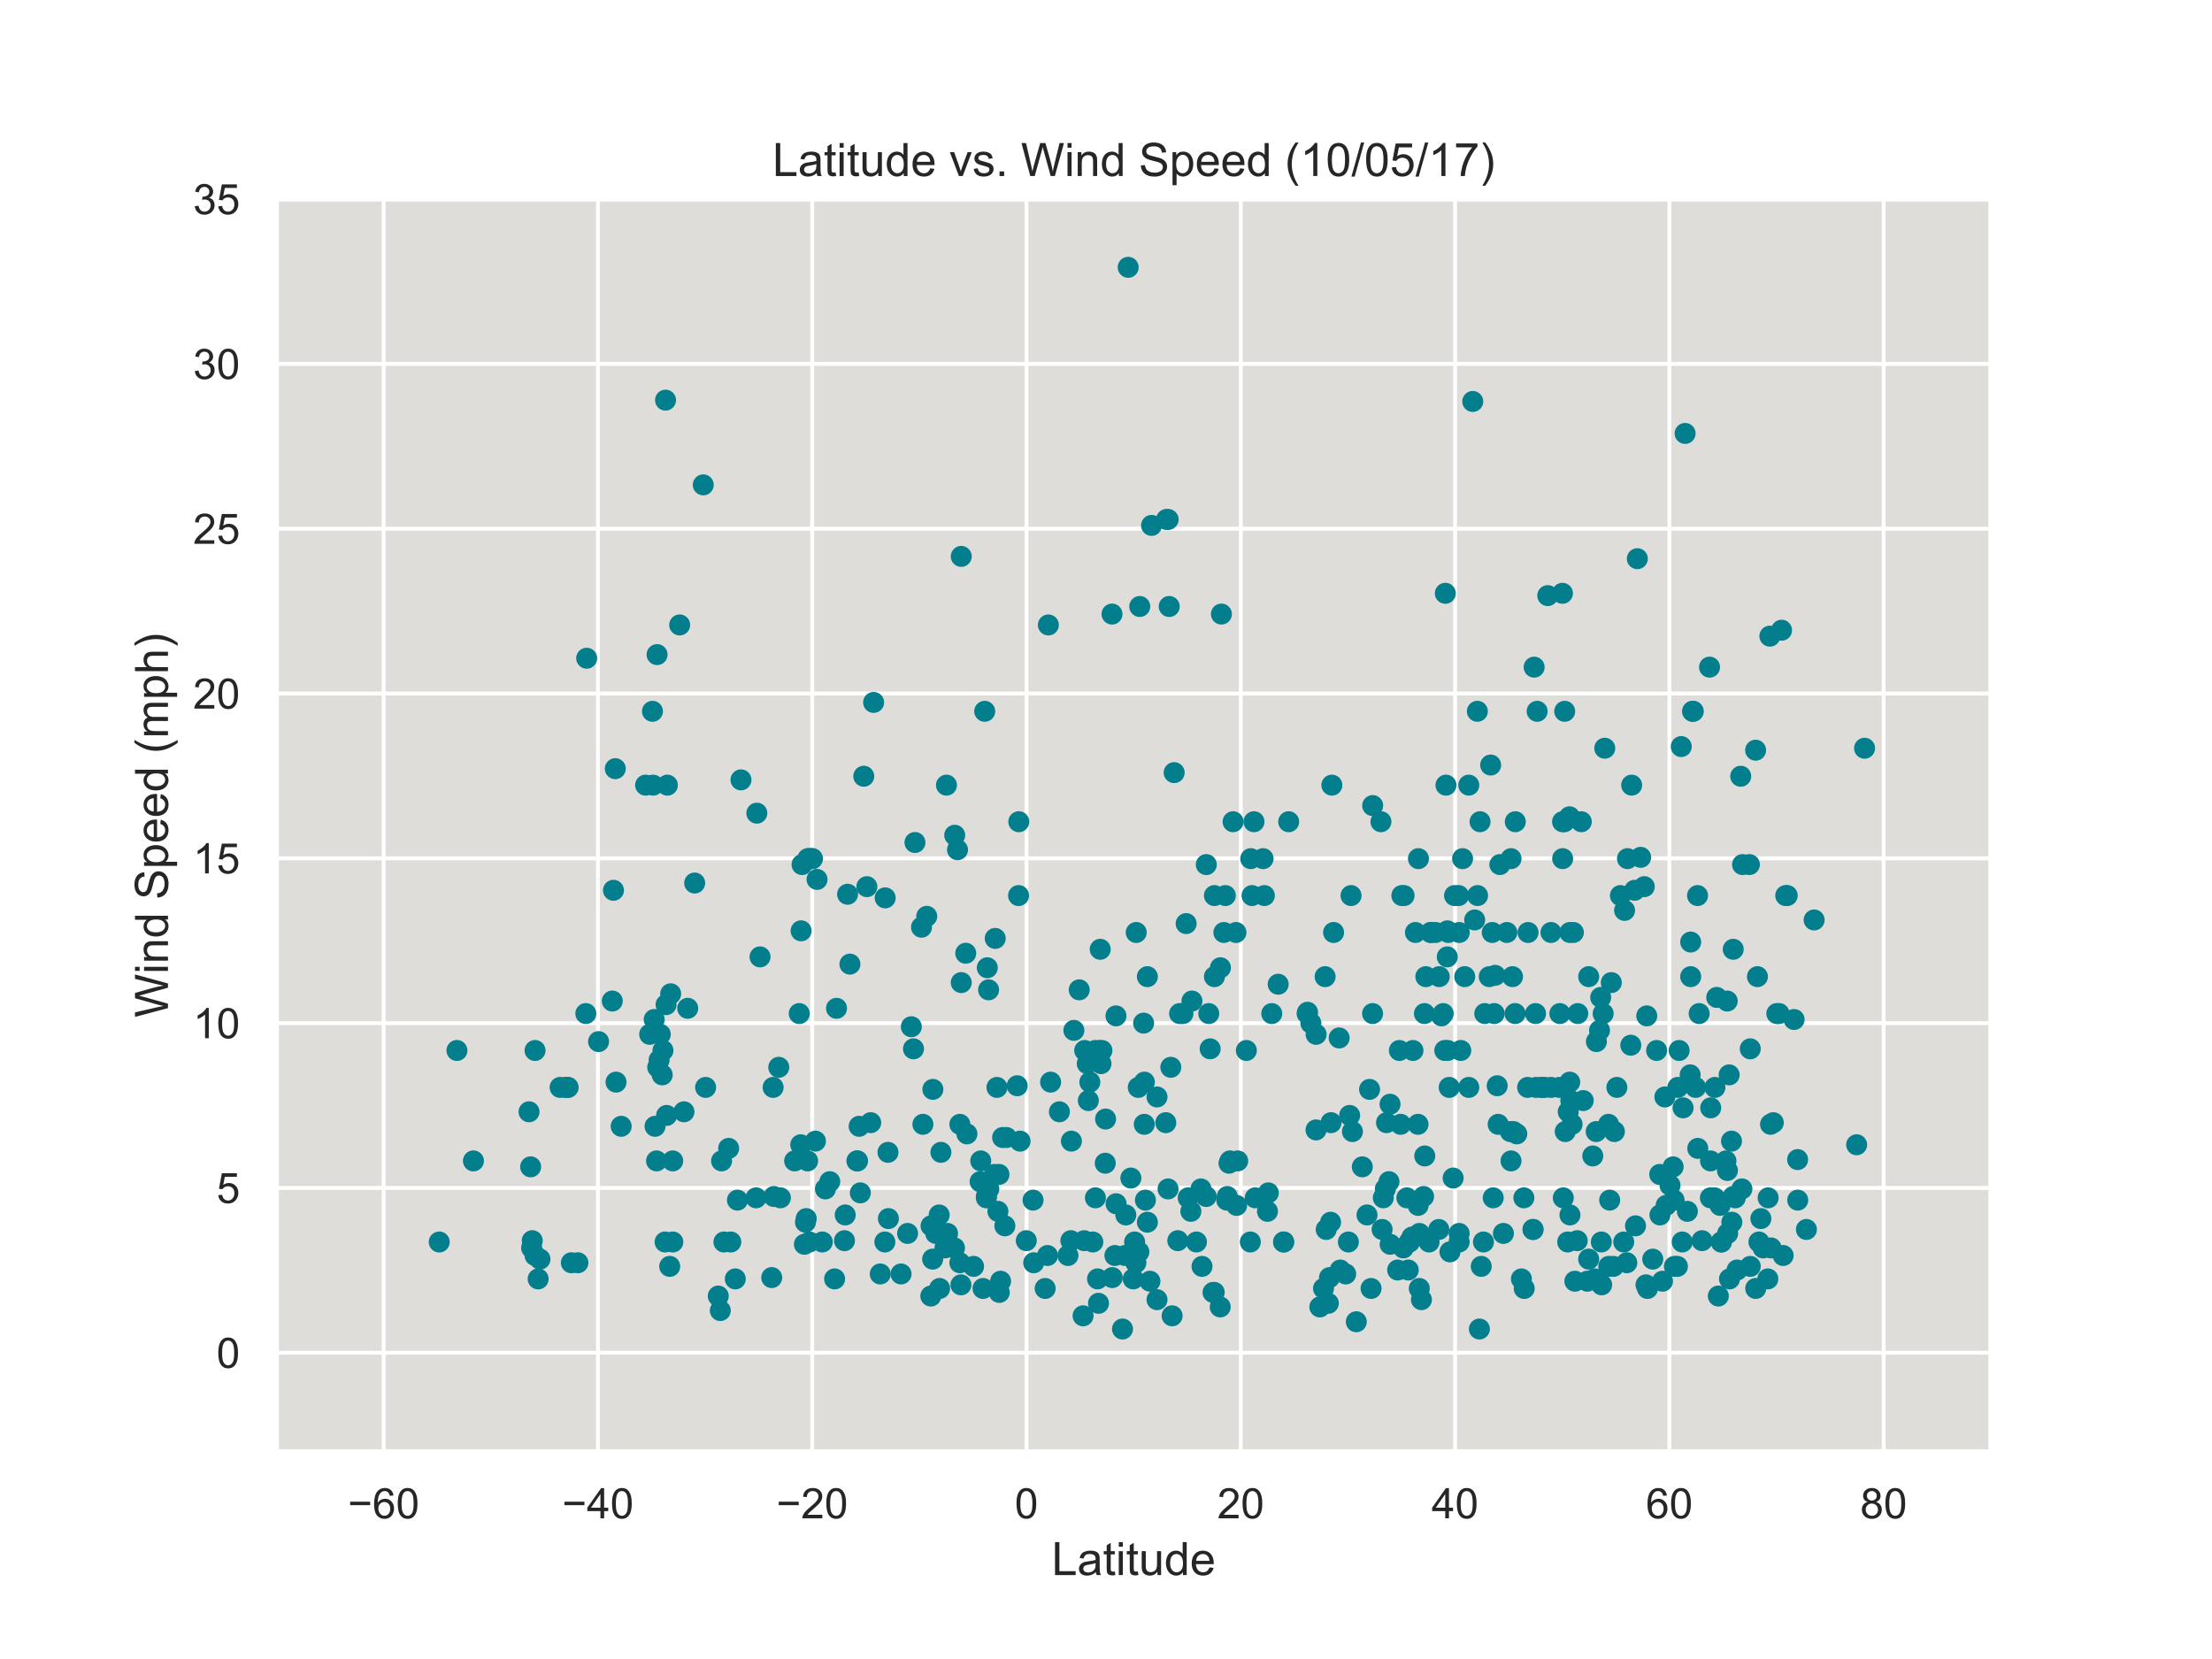 <?xml version="1.0" encoding="utf-8" standalone="no"?>
<!DOCTYPE svg PUBLIC "-//W3C//DTD SVG 1.1//EN"
  "http://www.w3.org/Graphics/SVG/1.1/DTD/svg11.dtd">
<!-- Created with matplotlib (https://matplotlib.org/) -->
<svg height="432pt" version="1.1" viewBox="0 0 576 432" width="576pt" xmlns="http://www.w3.org/2000/svg" xmlns:xlink="http://www.w3.org/1999/xlink">
 <defs>
  <style type="text/css">
*{stroke-linecap:butt;stroke-linejoin:round;}
  </style>
 </defs>
 <g id="figure_1">
  <g id="patch_1">
   <path d="M 0 432 
L 576 432 
L 576 0 
L 0 0 
z
" style="fill:#ffffff;"/>
  </g>
  <g id="axes_1">
   <g id="patch_2">
    <path d="M 72 378 
L 518.4 378 
L 518.4 51.84 
L 72 51.84 
z
" style="fill:#deddd9;"/>
   </g>
   <g id="matplotlib.axis_1">
    <g id="xtick_1">
     <g id="line2d_1">
      <path clip-path="url(#p40efc16a20)" d="M 99.9 378 
L 99.9 51.84 
" style="fill:none;stroke:#ffffff;stroke-linecap:round;"/>
     </g>
     <g id="text_1">
      <!-- −60 -->
      <defs>
       <path d="M 52.828 31.203 
L 5.562 31.203 
L 5.562 39.406 
L 52.828 39.406 
z
" id="ArialMT-8722"/>
       <path d="M 49.75 54.047 
L 41.016 53.375 
Q 39.844 58.547 37.703 60.891 
Q 34.125 64.656 28.906 64.656 
Q 24.703 64.656 21.531 62.312 
Q 17.391 59.281 14.984 53.469 
Q 12.594 47.656 12.5 36.922 
Q 15.672 41.75 20.266 44.094 
Q 24.859 46.438 29.891 46.438 
Q 38.672 46.438 44.844 39.969 
Q 51.031 33.5 51.031 23.25 
Q 51.031 16.5 48.125 10.719 
Q 45.219 4.938 40.141 1.859 
Q 35.062 -1.219 28.609 -1.219 
Q 17.625 -1.219 10.688 6.859 
Q 3.766 14.938 3.766 33.5 
Q 3.766 54.25 11.422 63.672 
Q 18.109 71.875 29.438 71.875 
Q 37.891 71.875 43.281 67.141 
Q 48.688 62.406 49.75 54.047 
z
M 13.875 23.188 
Q 13.875 18.656 15.797 14.5 
Q 17.719 10.359 21.188 8.172 
Q 24.656 6 28.469 6 
Q 34.031 6 38.031 10.484 
Q 42.047 14.984 42.047 22.703 
Q 42.047 30.125 38.078 34.391 
Q 34.125 38.672 28.125 38.672 
Q 22.172 38.672 18.016 34.391 
Q 13.875 30.125 13.875 23.188 
z
" id="ArialMT-54"/>
       <path d="M 4.156 35.297 
Q 4.156 48 6.766 55.734 
Q 9.375 63.484 14.516 67.672 
Q 19.672 71.875 27.484 71.875 
Q 33.25 71.875 37.594 69.547 
Q 41.938 67.234 44.766 62.859 
Q 47.609 58.5 49.219 52.219 
Q 50.828 45.953 50.828 35.297 
Q 50.828 22.703 48.234 14.969 
Q 45.656 7.234 40.5 3 
Q 35.359 -1.219 27.484 -1.219 
Q 17.141 -1.219 11.234 6.203 
Q 4.156 15.141 4.156 35.297 
z
M 13.188 35.297 
Q 13.188 17.672 17.312 11.828 
Q 21.438 6 27.484 6 
Q 33.547 6 37.672 11.859 
Q 41.797 17.719 41.797 35.297 
Q 41.797 52.984 37.672 58.781 
Q 33.547 64.594 27.391 64.594 
Q 21.344 64.594 17.719 59.469 
Q 13.188 52.938 13.188 35.297 
z
" id="ArialMT-48"/>
      </defs>
      <g style="fill:#262626;" transform="translate(90.571 395.374)scale(0.11 -0.11)">
       <use xlink:href="#ArialMT-8722"/>
       <use x="58.398" xlink:href="#ArialMT-54"/>
       <use x="114.014" xlink:href="#ArialMT-48"/>
      </g>
     </g>
    </g>
    <g id="xtick_2">
     <g id="line2d_2">
      <path clip-path="url(#p40efc16a20)" d="M 155.7 378 
L 155.7 51.84 
" style="fill:none;stroke:#ffffff;stroke-linecap:round;"/>
     </g>
     <g id="text_2">
      <!-- −40 -->
      <defs>
       <path d="M 32.328 0 
L 32.328 17.141 
L 1.266 17.141 
L 1.266 25.203 
L 33.938 71.578 
L 41.109 71.578 
L 41.109 25.203 
L 50.781 25.203 
L 50.781 17.141 
L 41.109 17.141 
L 41.109 0 
z
M 32.328 25.203 
L 32.328 57.469 
L 9.906 25.203 
z
" id="ArialMT-52"/>
      </defs>
      <g style="fill:#262626;" transform="translate(146.371 395.374)scale(0.11 -0.11)">
       <use xlink:href="#ArialMT-8722"/>
       <use x="58.398" xlink:href="#ArialMT-52"/>
       <use x="114.014" xlink:href="#ArialMT-48"/>
      </g>
     </g>
    </g>
    <g id="xtick_3">
     <g id="line2d_3">
      <path clip-path="url(#p40efc16a20)" d="M 211.5 378 
L 211.5 51.84 
" style="fill:none;stroke:#ffffff;stroke-linecap:round;"/>
     </g>
     <g id="text_3">
      <!-- −20 -->
      <defs>
       <path d="M 50.344 8.453 
L 50.344 0 
L 3.031 0 
Q 2.938 3.172 4.047 6.109 
Q 5.859 10.938 9.828 15.625 
Q 13.812 20.312 21.344 26.469 
Q 33.016 36.031 37.109 41.625 
Q 41.219 47.219 41.219 52.203 
Q 41.219 57.422 37.469 61 
Q 33.734 64.594 27.734 64.594 
Q 21.391 64.594 17.578 60.781 
Q 13.766 56.984 13.719 50.25 
L 4.688 51.172 
Q 5.609 61.281 11.656 66.578 
Q 17.719 71.875 27.938 71.875 
Q 38.234 71.875 44.234 66.156 
Q 50.25 60.453 50.25 52 
Q 50.25 47.703 48.484 43.547 
Q 46.734 39.406 42.656 34.812 
Q 38.578 30.219 29.109 22.219 
Q 21.188 15.578 18.938 13.203 
Q 16.703 10.844 15.234 8.453 
z
" id="ArialMT-50"/>
      </defs>
      <g style="fill:#262626;" transform="translate(202.171 395.374)scale(0.11 -0.11)">
       <use xlink:href="#ArialMT-8722"/>
       <use x="58.398" xlink:href="#ArialMT-50"/>
       <use x="114.014" xlink:href="#ArialMT-48"/>
      </g>
     </g>
    </g>
    <g id="xtick_4">
     <g id="line2d_4">
      <path clip-path="url(#p40efc16a20)" d="M 267.3 378 
L 267.3 51.84 
" style="fill:none;stroke:#ffffff;stroke-linecap:round;"/>
     </g>
     <g id="text_4">
      <!-- 0 -->
      <g style="fill:#262626;" transform="translate(264.241 395.374)scale(0.11 -0.11)">
       <use xlink:href="#ArialMT-48"/>
      </g>
     </g>
    </g>
    <g id="xtick_5">
     <g id="line2d_5">
      <path clip-path="url(#p40efc16a20)" d="M 323.1 378 
L 323.1 51.84 
" style="fill:none;stroke:#ffffff;stroke-linecap:round;"/>
     </g>
     <g id="text_5">
      <!-- 20 -->
      <g style="fill:#262626;" transform="translate(316.983 395.374)scale(0.11 -0.11)">
       <use xlink:href="#ArialMT-50"/>
       <use x="55.615" xlink:href="#ArialMT-48"/>
      </g>
     </g>
    </g>
    <g id="xtick_6">
     <g id="line2d_6">
      <path clip-path="url(#p40efc16a20)" d="M 378.9 378 
L 378.9 51.84 
" style="fill:none;stroke:#ffffff;stroke-linecap:round;"/>
     </g>
     <g id="text_6">
      <!-- 40 -->
      <g style="fill:#262626;" transform="translate(372.783 395.374)scale(0.11 -0.11)">
       <use xlink:href="#ArialMT-52"/>
       <use x="55.615" xlink:href="#ArialMT-48"/>
      </g>
     </g>
    </g>
    <g id="xtick_7">
     <g id="line2d_7">
      <path clip-path="url(#p40efc16a20)" d="M 434.7 378 
L 434.7 51.84 
" style="fill:none;stroke:#ffffff;stroke-linecap:round;"/>
     </g>
     <g id="text_7">
      <!-- 60 -->
      <g style="fill:#262626;" transform="translate(428.583 395.374)scale(0.11 -0.11)">
       <use xlink:href="#ArialMT-54"/>
       <use x="55.615" xlink:href="#ArialMT-48"/>
      </g>
     </g>
    </g>
    <g id="xtick_8">
     <g id="line2d_8">
      <path clip-path="url(#p40efc16a20)" d="M 490.5 378 
L 490.5 51.84 
" style="fill:none;stroke:#ffffff;stroke-linecap:round;"/>
     </g>
     <g id="text_8">
      <!-- 80 -->
      <defs>
       <path d="M 17.672 38.812 
Q 12.203 40.828 9.562 44.531 
Q 6.938 48.25 6.938 53.422 
Q 6.938 61.234 12.547 66.547 
Q 18.172 71.875 27.484 71.875 
Q 36.859 71.875 42.578 66.422 
Q 48.297 60.984 48.297 53.172 
Q 48.297 48.188 45.672 44.5 
Q 43.062 40.828 37.75 38.812 
Q 44.344 36.672 47.781 31.875 
Q 51.219 27.094 51.219 20.453 
Q 51.219 11.281 44.719 5.031 
Q 38.234 -1.219 27.641 -1.219 
Q 17.047 -1.219 10.547 5.047 
Q 4.047 11.328 4.047 20.703 
Q 4.047 27.688 7.594 32.391 
Q 11.141 37.109 17.672 38.812 
z
M 15.922 53.719 
Q 15.922 48.641 19.188 45.406 
Q 22.469 42.188 27.688 42.188 
Q 32.766 42.188 36.016 45.375 
Q 39.266 48.578 39.266 53.219 
Q 39.266 58.062 35.906 61.359 
Q 32.562 64.656 27.594 64.656 
Q 22.562 64.656 19.234 61.422 
Q 15.922 58.203 15.922 53.719 
z
M 13.094 20.656 
Q 13.094 16.891 14.875 13.375 
Q 16.656 9.859 20.172 7.922 
Q 23.688 6 27.734 6 
Q 34.031 6 38.125 10.047 
Q 42.234 14.109 42.234 20.359 
Q 42.234 26.703 38.016 30.859 
Q 33.797 35.016 27.438 35.016 
Q 21.234 35.016 17.156 30.906 
Q 13.094 26.812 13.094 20.656 
z
" id="ArialMT-56"/>
      </defs>
      <g style="fill:#262626;" transform="translate(484.383 395.374)scale(0.11 -0.11)">
       <use xlink:href="#ArialMT-56"/>
       <use x="55.615" xlink:href="#ArialMT-48"/>
      </g>
     </g>
    </g>
    <g id="text_9">
     <!-- Latitude -->
     <defs>
      <path d="M 7.328 0 
L 7.328 71.578 
L 16.797 71.578 
L 16.797 8.453 
L 52.047 8.453 
L 52.047 0 
z
" id="ArialMT-76"/>
      <path d="M 40.438 6.391 
Q 35.547 2.25 31.031 0.531 
Q 26.516 -1.172 21.344 -1.172 
Q 12.797 -1.172 8.203 3 
Q 3.609 7.172 3.609 13.672 
Q 3.609 17.484 5.344 20.625 
Q 7.078 23.781 9.891 25.688 
Q 12.703 27.594 16.219 28.562 
Q 18.797 29.25 24.031 29.891 
Q 34.672 31.156 39.703 32.906 
Q 39.75 34.719 39.75 35.203 
Q 39.75 40.578 37.25 42.781 
Q 33.891 45.75 27.25 45.75 
Q 21.047 45.75 18.094 43.578 
Q 15.141 41.406 13.719 35.891 
L 5.125 37.062 
Q 6.297 42.578 8.984 45.969 
Q 11.672 49.359 16.75 51.188 
Q 21.828 53.031 28.516 53.031 
Q 35.156 53.031 39.297 51.469 
Q 43.453 49.906 45.406 47.531 
Q 47.359 45.172 48.141 41.547 
Q 48.578 39.312 48.578 33.453 
L 48.578 21.734 
Q 48.578 9.469 49.141 6.219 
Q 49.703 2.984 51.375 0 
L 42.188 0 
Q 40.828 2.734 40.438 6.391 
z
M 39.703 26.031 
Q 34.906 24.078 25.344 22.703 
Q 19.922 21.922 17.672 20.938 
Q 15.438 19.969 14.203 18.094 
Q 12.984 16.219 12.984 13.922 
Q 12.984 10.406 15.641 8.062 
Q 18.312 5.719 23.438 5.719 
Q 28.516 5.719 32.469 7.938 
Q 36.422 10.156 38.281 14.016 
Q 39.703 17 39.703 22.797 
z
" id="ArialMT-97"/>
      <path d="M 25.781 7.859 
L 27.047 0.094 
Q 23.344 -0.688 20.406 -0.688 
Q 15.625 -0.688 12.984 0.828 
Q 10.359 2.344 9.281 4.812 
Q 8.203 7.281 8.203 15.188 
L 8.203 45.016 
L 1.766 45.016 
L 1.766 51.859 
L 8.203 51.859 
L 8.203 64.703 
L 16.938 69.969 
L 16.938 51.859 
L 25.781 51.859 
L 25.781 45.016 
L 16.938 45.016 
L 16.938 14.703 
Q 16.938 10.938 17.406 9.859 
Q 17.875 8.797 18.922 8.156 
Q 19.969 7.516 21.922 7.516 
Q 23.391 7.516 25.781 7.859 
z
" id="ArialMT-116"/>
      <path d="M 6.641 61.469 
L 6.641 71.578 
L 15.438 71.578 
L 15.438 61.469 
z
M 6.641 0 
L 6.641 51.859 
L 15.438 51.859 
L 15.438 0 
z
" id="ArialMT-105"/>
      <path d="M 40.578 0 
L 40.578 7.625 
Q 34.516 -1.172 24.125 -1.172 
Q 19.531 -1.172 15.547 0.578 
Q 11.578 2.344 9.641 5 
Q 7.719 7.672 6.938 11.531 
Q 6.391 14.109 6.391 19.734 
L 6.391 51.859 
L 15.188 51.859 
L 15.188 23.094 
Q 15.188 16.219 15.719 13.812 
Q 16.547 10.359 19.234 8.375 
Q 21.922 6.391 25.875 6.391 
Q 29.828 6.391 33.297 8.422 
Q 36.766 10.453 38.203 13.938 
Q 39.656 17.438 39.656 24.078 
L 39.656 51.859 
L 48.438 51.859 
L 48.438 0 
z
" id="ArialMT-117"/>
      <path d="M 40.234 0 
L 40.234 6.547 
Q 35.297 -1.172 25.734 -1.172 
Q 19.531 -1.172 14.328 2.25 
Q 9.125 5.672 6.266 11.797 
Q 3.422 17.922 3.422 25.875 
Q 3.422 33.641 6 39.969 
Q 8.594 46.297 13.766 49.656 
Q 18.953 53.031 25.344 53.031 
Q 30.031 53.031 33.688 51.047 
Q 37.359 49.078 39.656 45.906 
L 39.656 71.578 
L 48.391 71.578 
L 48.391 0 
z
M 12.453 25.875 
Q 12.453 15.922 16.641 10.984 
Q 20.844 6.062 26.562 6.062 
Q 32.328 6.062 36.344 10.766 
Q 40.375 15.484 40.375 25.141 
Q 40.375 35.797 36.266 40.766 
Q 32.172 45.75 26.172 45.75 
Q 20.312 45.75 16.375 40.969 
Q 12.453 36.188 12.453 25.875 
z
" id="ArialMT-100"/>
      <path d="M 42.094 16.703 
L 51.172 15.578 
Q 49.031 7.625 43.219 3.219 
Q 37.406 -1.172 28.375 -1.172 
Q 17 -1.172 10.328 5.828 
Q 3.656 12.844 3.656 25.484 
Q 3.656 38.578 10.391 45.797 
Q 17.141 53.031 27.875 53.031 
Q 38.281 53.031 44.875 45.953 
Q 51.469 38.875 51.469 26.031 
Q 51.469 25.25 51.422 23.688 
L 12.75 23.688 
Q 13.234 15.141 17.578 10.594 
Q 21.922 6.062 28.422 6.062 
Q 33.25 6.062 36.672 8.594 
Q 40.094 11.141 42.094 16.703 
z
M 13.234 30.906 
L 42.188 30.906 
Q 41.609 37.453 38.875 40.719 
Q 34.672 45.797 27.984 45.797 
Q 21.922 45.797 17.797 41.75 
Q 13.672 37.703 13.234 30.906 
z
" id="ArialMT-101"/>
     </defs>
     <g style="fill:#262626;" transform="translate(273.85 410.149)scale(0.12 -0.12)">
      <use xlink:href="#ArialMT-76"/>
      <use x="55.615" xlink:href="#ArialMT-97"/>
      <use x="111.23" xlink:href="#ArialMT-116"/>
      <use x="139.014" xlink:href="#ArialMT-105"/>
      <use x="161.23" xlink:href="#ArialMT-116"/>
      <use x="189.014" xlink:href="#ArialMT-117"/>
      <use x="244.629" xlink:href="#ArialMT-100"/>
      <use x="300.244" xlink:href="#ArialMT-101"/>
     </g>
    </g>
   </g>
   <g id="matplotlib.axis_2">
    <g id="ytick_1">
     <g id="line2d_9">
      <path clip-path="url(#p40efc16a20)" d="M 72 352.251 
L 518.4 352.251 
" style="fill:none;stroke:#ffffff;stroke-linecap:round;"/>
     </g>
     <g id="text_10">
      <!-- 0 -->
      <g style="fill:#262626;" transform="translate(56.383 356.187)scale(0.11 -0.11)">
       <use xlink:href="#ArialMT-48"/>
      </g>
     </g>
    </g>
    <g id="ytick_2">
     <g id="line2d_10">
      <path clip-path="url(#p40efc16a20)" d="M 72 309.335 
L 518.4 309.335 
" style="fill:none;stroke:#ffffff;stroke-linecap:round;"/>
     </g>
     <g id="text_11">
      <!-- 5 -->
      <defs>
       <path d="M 4.156 18.75 
L 13.375 19.531 
Q 14.406 12.797 18.141 9.391 
Q 21.875 6 27.156 6 
Q 33.5 6 37.891 10.781 
Q 42.281 15.578 42.281 23.484 
Q 42.281 31 38.062 35.344 
Q 33.844 39.703 27 39.703 
Q 22.75 39.703 19.328 37.766 
Q 15.922 35.844 13.969 32.766 
L 5.719 33.844 
L 12.641 70.609 
L 48.25 70.609 
L 48.25 62.203 
L 19.672 62.203 
L 15.828 42.969 
Q 22.266 47.469 29.344 47.469 
Q 38.719 47.469 45.156 40.969 
Q 51.609 34.469 51.609 24.266 
Q 51.609 14.547 45.953 7.469 
Q 39.062 -1.219 27.156 -1.219 
Q 17.391 -1.219 11.203 4.25 
Q 5.031 9.719 4.156 18.75 
z
" id="ArialMT-53"/>
      </defs>
      <g style="fill:#262626;" transform="translate(56.383 313.272)scale(0.11 -0.11)">
       <use xlink:href="#ArialMT-53"/>
      </g>
     </g>
    </g>
    <g id="ytick_3">
     <g id="line2d_11">
      <path clip-path="url(#p40efc16a20)" d="M 72 266.419 
L 518.4 266.419 
" style="fill:none;stroke:#ffffff;stroke-linecap:round;"/>
     </g>
     <g id="text_12">
      <!-- 10 -->
      <defs>
       <path d="M 37.25 0 
L 28.469 0 
L 28.469 56 
Q 25.297 52.984 20.141 49.953 
Q 14.984 46.922 10.891 45.406 
L 10.891 53.906 
Q 18.266 57.375 23.781 62.297 
Q 29.297 67.234 31.594 71.875 
L 37.25 71.875 
z
" id="ArialMT-49"/>
      </defs>
      <g style="fill:#262626;" transform="translate(50.266 270.356)scale(0.11 -0.11)">
       <use xlink:href="#ArialMT-49"/>
       <use x="55.615" xlink:href="#ArialMT-48"/>
      </g>
     </g>
    </g>
    <g id="ytick_4">
     <g id="line2d_12">
      <path clip-path="url(#p40efc16a20)" d="M 72 223.503 
L 518.4 223.503 
" style="fill:none;stroke:#ffffff;stroke-linecap:round;"/>
     </g>
     <g id="text_13">
      <!-- 15 -->
      <g style="fill:#262626;" transform="translate(50.266 227.44)scale(0.11 -0.11)">
       <use xlink:href="#ArialMT-49"/>
       <use x="55.615" xlink:href="#ArialMT-53"/>
      </g>
     </g>
    </g>
    <g id="ytick_5">
     <g id="line2d_13">
      <path clip-path="url(#p40efc16a20)" d="M 72 180.587 
L 518.4 180.587 
" style="fill:none;stroke:#ffffff;stroke-linecap:round;"/>
     </g>
     <g id="text_14">
      <!-- 20 -->
      <g style="fill:#262626;" transform="translate(50.266 184.524)scale(0.11 -0.11)">
       <use xlink:href="#ArialMT-50"/>
       <use x="55.615" xlink:href="#ArialMT-48"/>
      </g>
     </g>
    </g>
    <g id="ytick_6">
     <g id="line2d_14">
      <path clip-path="url(#p40efc16a20)" d="M 72 137.672 
L 518.4 137.672 
" style="fill:none;stroke:#ffffff;stroke-linecap:round;"/>
     </g>
     <g id="text_15">
      <!-- 25 -->
      <g style="fill:#262626;" transform="translate(50.266 141.608)scale(0.11 -0.11)">
       <use xlink:href="#ArialMT-50"/>
       <use x="55.615" xlink:href="#ArialMT-53"/>
      </g>
     </g>
    </g>
    <g id="ytick_7">
     <g id="line2d_15">
      <path clip-path="url(#p40efc16a20)" d="M 72 94.756 
L 518.4 94.756 
" style="fill:none;stroke:#ffffff;stroke-linecap:round;"/>
     </g>
     <g id="text_16">
      <!-- 30 -->
      <defs>
       <path d="M 4.203 18.891 
L 12.984 20.062 
Q 14.5 12.594 18.141 9.297 
Q 21.781 6 27 6 
Q 33.203 6 37.469 10.297 
Q 41.75 14.594 41.75 20.953 
Q 41.75 27 37.797 30.922 
Q 33.844 34.859 27.734 34.859 
Q 25.25 34.859 21.531 33.891 
L 22.516 41.609 
Q 23.391 41.5 23.922 41.5 
Q 29.547 41.5 34.031 44.422 
Q 38.531 47.359 38.531 53.469 
Q 38.531 58.297 35.25 61.469 
Q 31.984 64.656 26.812 64.656 
Q 21.688 64.656 18.266 61.422 
Q 14.844 58.203 13.875 51.766 
L 5.078 53.328 
Q 6.688 62.156 12.391 67.016 
Q 18.109 71.875 26.609 71.875 
Q 32.469 71.875 37.391 69.359 
Q 42.328 66.844 44.938 62.5 
Q 47.562 58.156 47.562 53.266 
Q 47.562 48.641 45.062 44.828 
Q 42.578 41.016 37.703 38.766 
Q 44.047 37.312 47.562 32.688 
Q 51.078 28.078 51.078 21.141 
Q 51.078 11.766 44.234 5.25 
Q 37.406 -1.266 26.953 -1.266 
Q 17.531 -1.266 11.297 4.344 
Q 5.078 9.969 4.203 18.891 
z
" id="ArialMT-51"/>
      </defs>
      <g style="fill:#262626;" transform="translate(50.266 98.693)scale(0.11 -0.11)">
       <use xlink:href="#ArialMT-51"/>
       <use x="55.615" xlink:href="#ArialMT-48"/>
      </g>
     </g>
    </g>
    <g id="ytick_8">
     <g id="line2d_16">
      <path clip-path="url(#p40efc16a20)" d="M 72 51.84 
L 518.4 51.84 
" style="fill:none;stroke:#ffffff;stroke-linecap:round;"/>
     </g>
     <g id="text_17">
      <!-- 35 -->
      <g style="fill:#262626;" transform="translate(50.266 55.777)scale(0.11 -0.11)">
       <use xlink:href="#ArialMT-51"/>
       <use x="55.615" xlink:href="#ArialMT-53"/>
      </g>
     </g>
    </g>
    <g id="text_18">
     <!-- Wind Speed (mph) -->
     <defs>
      <path d="M 20.219 0 
L 1.219 71.578 
L 10.938 71.578 
L 21.828 24.656 
Q 23.578 17.281 24.859 10.016 
Q 27.594 21.484 28.078 23.25 
L 41.703 71.578 
L 53.125 71.578 
L 63.375 35.359 
Q 67.234 21.875 68.953 10.016 
Q 70.312 16.797 72.516 25.594 
L 83.734 71.578 
L 93.266 71.578 
L 73.641 0 
L 64.5 0 
L 49.422 54.547 
Q 47.516 61.375 47.172 62.938 
Q 46.047 58.016 45.062 54.547 
L 29.891 0 
z
" id="ArialMT-87"/>
      <path d="M 6.594 0 
L 6.594 51.859 
L 14.5 51.859 
L 14.5 44.484 
Q 20.219 53.031 31 53.031 
Q 35.688 53.031 39.625 51.344 
Q 43.562 49.656 45.516 46.922 
Q 47.469 44.188 48.25 40.438 
Q 48.734 37.984 48.734 31.891 
L 48.734 0 
L 39.938 0 
L 39.938 31.547 
Q 39.938 36.922 38.906 39.578 
Q 37.891 42.234 35.281 43.812 
Q 32.672 45.406 29.156 45.406 
Q 23.531 45.406 19.453 41.844 
Q 15.375 38.281 15.375 28.328 
L 15.375 0 
z
" id="ArialMT-110"/>
      <path id="ArialMT-32"/>
      <path d="M 4.5 23 
L 13.422 23.781 
Q 14.062 18.406 16.375 14.969 
Q 18.703 11.531 23.578 9.406 
Q 28.469 7.281 34.578 7.281 
Q 39.984 7.281 44.141 8.891 
Q 48.297 10.5 50.312 13.297 
Q 52.344 16.109 52.344 19.438 
Q 52.344 22.797 50.391 25.312 
Q 48.438 27.828 43.953 29.547 
Q 41.062 30.672 31.203 33.031 
Q 21.344 35.406 17.391 37.5 
Q 12.25 40.188 9.734 44.156 
Q 7.234 48.141 7.234 53.078 
Q 7.234 58.5 10.297 63.203 
Q 13.375 67.922 19.281 70.359 
Q 25.203 72.797 32.422 72.797 
Q 40.375 72.797 46.453 70.234 
Q 52.547 67.672 55.812 62.688 
Q 59.078 57.719 59.328 51.422 
L 50.25 50.734 
Q 49.516 57.516 45.281 60.984 
Q 41.062 64.453 32.812 64.453 
Q 24.219 64.453 20.281 61.297 
Q 16.359 58.156 16.359 53.719 
Q 16.359 49.859 19.141 47.359 
Q 21.875 44.875 33.422 42.266 
Q 44.969 39.656 49.266 37.703 
Q 55.516 34.812 58.484 30.391 
Q 61.469 25.984 61.469 20.219 
Q 61.469 14.5 58.203 9.438 
Q 54.938 4.391 48.797 1.578 
Q 42.672 -1.219 35.016 -1.219 
Q 25.297 -1.219 18.719 1.609 
Q 12.156 4.438 8.422 10.125 
Q 4.688 15.828 4.5 23 
z
" id="ArialMT-83"/>
      <path d="M 6.594 -19.875 
L 6.594 51.859 
L 14.594 51.859 
L 14.594 45.125 
Q 17.438 49.078 21 51.047 
Q 24.562 53.031 29.641 53.031 
Q 36.281 53.031 41.359 49.609 
Q 46.438 46.188 49.016 39.953 
Q 51.609 33.734 51.609 26.312 
Q 51.609 18.359 48.75 11.984 
Q 45.906 5.609 40.453 2.219 
Q 35.016 -1.172 29 -1.172 
Q 24.609 -1.172 21.109 0.688 
Q 17.625 2.547 15.375 5.375 
L 15.375 -19.875 
z
M 14.547 25.641 
Q 14.547 15.625 18.594 10.844 
Q 22.656 6.062 28.422 6.062 
Q 34.281 6.062 38.453 11.016 
Q 42.625 15.969 42.625 26.375 
Q 42.625 36.281 38.547 41.203 
Q 34.469 46.141 28.812 46.141 
Q 23.188 46.141 18.859 40.891 
Q 14.547 35.641 14.547 25.641 
z
" id="ArialMT-112"/>
      <path d="M 23.391 -21.047 
Q 16.109 -11.859 11.078 0.438 
Q 6.062 12.75 6.062 25.922 
Q 6.062 37.547 9.812 48.188 
Q 14.203 60.547 23.391 72.797 
L 29.688 72.797 
Q 23.781 62.641 21.875 58.297 
Q 18.891 51.562 17.188 44.234 
Q 15.094 35.109 15.094 25.875 
Q 15.094 2.391 29.688 -21.047 
z
" id="ArialMT-40"/>
      <path d="M 6.594 0 
L 6.594 51.859 
L 14.453 51.859 
L 14.453 44.578 
Q 16.891 48.391 20.938 50.703 
Q 25 53.031 30.172 53.031 
Q 35.938 53.031 39.625 50.641 
Q 43.312 48.25 44.828 43.953 
Q 50.984 53.031 60.844 53.031 
Q 68.562 53.031 72.703 48.75 
Q 76.859 44.484 76.859 35.594 
L 76.859 0 
L 68.109 0 
L 68.109 32.672 
Q 68.109 37.938 67.25 40.25 
Q 66.406 42.578 64.156 43.984 
Q 61.922 45.406 58.891 45.406 
Q 53.422 45.406 49.797 41.766 
Q 46.188 38.141 46.188 30.125 
L 46.188 0 
L 37.406 0 
L 37.406 33.688 
Q 37.406 39.547 35.25 42.469 
Q 33.109 45.406 28.219 45.406 
Q 24.516 45.406 21.359 43.453 
Q 18.219 41.5 16.797 37.734 
Q 15.375 33.984 15.375 26.906 
L 15.375 0 
z
" id="ArialMT-109"/>
      <path d="M 6.594 0 
L 6.594 71.578 
L 15.375 71.578 
L 15.375 45.906 
Q 21.531 53.031 30.906 53.031 
Q 36.672 53.031 40.922 50.75 
Q 45.172 48.484 47 44.484 
Q 48.828 40.484 48.828 32.859 
L 48.828 0 
L 40.047 0 
L 40.047 32.859 
Q 40.047 39.453 37.188 42.453 
Q 34.328 45.453 29.109 45.453 
Q 25.203 45.453 21.75 43.422 
Q 18.312 41.406 16.844 37.938 
Q 15.375 34.469 15.375 28.375 
L 15.375 0 
z
" id="ArialMT-104"/>
      <path d="M 12.359 -21.047 
L 6.062 -21.047 
Q 20.656 2.391 20.656 25.875 
Q 20.656 35.062 18.562 44.094 
Q 16.891 51.422 13.922 58.156 
Q 12.016 62.547 6.062 72.797 
L 12.359 72.797 
Q 21.531 60.547 25.922 48.188 
Q 29.688 37.547 29.688 25.922 
Q 29.688 12.75 24.625 0.438 
Q 19.578 -11.859 12.359 -21.047 
z
" id="ArialMT-41"/>
     </defs>
     <g style="fill:#262626;" transform="translate(43.74 264.938)rotate(-90)scale(0.12 -0.12)">
      <use xlink:href="#ArialMT-87"/>
      <use x="94.385" xlink:href="#ArialMT-105"/>
      <use x="116.602" xlink:href="#ArialMT-110"/>
      <use x="172.217" xlink:href="#ArialMT-100"/>
      <use x="227.832" xlink:href="#ArialMT-32"/>
      <use x="255.615" xlink:href="#ArialMT-83"/>
      <use x="322.314" xlink:href="#ArialMT-112"/>
      <use x="377.93" xlink:href="#ArialMT-101"/>
      <use x="433.545" xlink:href="#ArialMT-101"/>
      <use x="489.16" xlink:href="#ArialMT-100"/>
      <use x="544.775" xlink:href="#ArialMT-32"/>
      <use x="572.559" xlink:href="#ArialMT-40"/>
      <use x="605.859" xlink:href="#ArialMT-109"/>
      <use x="689.16" xlink:href="#ArialMT-112"/>
      <use x="744.775" xlink:href="#ArialMT-104"/>
      <use x="800.391" xlink:href="#ArialMT-41"/>
     </g>
    </g>
   </g>
   <g id="PathCollection_1">
    <defs>
     <path d="M 0 2.236 
C 0.593 2.236 1.162 2 1.581 1.581 
C 2 1.162 2.236 0.593 2.236 0 
C 2.236 -0.593 2 -1.162 1.581 -1.581 
C 1.162 -2 0.593 -2.236 0 -2.236 
C -0.593 -2.236 -1.162 -2 -1.581 -1.581 
C -2 -1.162 -2.236 -0.593 -2.236 0 
C -2.236 0.593 -2 1.162 -1.581 1.581 
C -1.162 2 -0.593 2.236 0 2.236 
z
" id="m874858f249" style="stroke:#037e8c;"/>
    </defs>
    <g clip-path="url(#p40efc16a20)">
     <use style="fill:#037e8c;stroke:#037e8c;" x="249.946" xlink:href="#m874858f249" y="292.769"/>
     <use style="fill:#037e8c;stroke:#037e8c;" x="138.179" xlink:href="#m874858f249" y="303.842"/>
     <use style="fill:#037e8c;stroke:#037e8c;" x="170.347" xlink:href="#m874858f249" y="265.475"/>
     <use style="fill:#037e8c;stroke:#037e8c;" x="353.176" xlink:href="#m874858f249" y="344.182"/>
     <use style="fill:#037e8c;stroke:#037e8c;" x="464.33" xlink:href="#m874858f249" y="326.93"/>
     <use style="fill:#037e8c;stroke:#037e8c;" x="424.656" xlink:href="#m874858f249" y="272.17"/>
     <use style="fill:#037e8c;stroke:#037e8c;" x="147.665" xlink:href="#m874858f249" y="283.156"/>
     <use style="fill:#037e8c;stroke:#037e8c;" x="178.104" xlink:href="#m874858f249" y="289.508"/>
     <use style="fill:#037e8c;stroke:#037e8c;" x="442.038" xlink:href="#m874858f249" y="233.202"/>
     <use style="fill:#037e8c;stroke:#037e8c;" x="138.597" xlink:href="#m874858f249" y="323.068"/>
     <use style="fill:#037e8c;stroke:#037e8c;" x="265.235" xlink:href="#m874858f249" y="233.202"/>
     <use style="fill:#037e8c;stroke:#037e8c;" x="407.442" xlink:href="#m874858f249" y="185.222"/>
     <use style="fill:#037e8c;stroke:#037e8c;" x="118.984" xlink:href="#m874858f249" y="273.543"/>
     <use style="fill:#037e8c;stroke:#037e8c;" x="450.352" xlink:href="#m874858f249" y="333.024"/>
     <use style="fill:#037e8c;stroke:#037e8c;" x="406.186" xlink:href="#m874858f249" y="263.93"/>
     <use style="fill:#037e8c;stroke:#037e8c;" x="208.124" xlink:href="#m874858f249" y="263.93"/>
     <use style="fill:#037e8c;stroke:#037e8c;" x="446.558" xlink:href="#m874858f249" y="283.156"/>
     <use style="fill:#037e8c;stroke:#037e8c;" x="428.813" xlink:href="#m874858f249" y="264.531"/>
     <use style="fill:#037e8c;stroke:#037e8c;" x="343.69" xlink:href="#m874858f249" y="340.32"/>
     <use style="fill:#037e8c;stroke:#037e8c;" x="436.904" xlink:href="#m874858f249" y="283.156"/>
     <use style="fill:#037e8c;stroke:#037e8c;" x="114.38" xlink:href="#m874858f249" y="323.411"/>
     <use style="fill:#037e8c;stroke:#037e8c;" x="175.174" xlink:href="#m874858f249" y="302.297"/>
     <use style="fill:#037e8c;stroke:#037e8c;" x="201.512" xlink:href="#m874858f249" y="311.566"/>
     <use style="fill:#037e8c;stroke:#037e8c;" x="209.463" xlink:href="#m874858f249" y="324.012"/>
     <use style="fill:#037e8c;stroke:#037e8c;" x="461.763" xlink:href="#m874858f249" y="292.34"/>
     <use style="fill:#037e8c;stroke:#037e8c;" x="312.721" xlink:href="#m874858f249" y="309.592"/>
     <use style="fill:#037e8c;stroke:#037e8c;" x="331.163" xlink:href="#m874858f249" y="263.93"/>
     <use style="fill:#037e8c;stroke:#037e8c;" x="308.871" xlink:href="#m874858f249" y="240.498"/>
     <use style="fill:#037e8c;stroke:#037e8c;" x="467.176" xlink:href="#m874858f249" y="265.475"/>
     <use style="fill:#037e8c;stroke:#037e8c;" x="173.444" xlink:href="#m874858f249" y="261.612"/>
     <use style="fill:#037e8c;stroke:#037e8c;" x="214.123" xlink:href="#m874858f249" y="323.411"/>
     <use style="fill:#037e8c;stroke:#037e8c;" x="433.528" xlink:href="#m874858f249" y="285.645"/>
     <use style="fill:#037e8c;stroke:#037e8c;" x="324.551" xlink:href="#m874858f249" y="273.543"/>
     <use style="fill:#037e8c;stroke:#037e8c;" x="202.795" xlink:href="#m874858f249" y="277.92"/>
     <use style="fill:#037e8c;stroke:#037e8c;" x="171.268" xlink:href="#m874858f249" y="277.92"/>
     <use style="fill:#037e8c;stroke:#037e8c;" x="372.567" xlink:href="#m874858f249" y="242.815"/>
     <use style="fill:#037e8c;stroke:#037e8c;" x="283.398" xlink:href="#m874858f249" y="286.589"/>
     <use style="fill:#037e8c;stroke:#037e8c;" x="211.556" xlink:href="#m874858f249" y="223.589"/>
     <use style="fill:#037e8c;stroke:#037e8c;" x="311.549" xlink:href="#m874858f249" y="323.411"/>
     <use style="fill:#037e8c;stroke:#037e8c;" x="483.469" xlink:href="#m874858f249" y="298.091"/>
     <use style="fill:#037e8c;stroke:#037e8c;" x="147.944" xlink:href="#m874858f249" y="283.156"/>
     <use style="fill:#037e8c;stroke:#037e8c;" x="316.237" xlink:href="#m874858f249" y="254.317"/>
     <use style="fill:#037e8c;stroke:#037e8c;" x="326.532" xlink:href="#m874858f249" y="213.976"/>
     <use style="fill:#037e8c;stroke:#037e8c;" x="137.76" xlink:href="#m874858f249" y="289.508"/>
     <use style="fill:#037e8c;stroke:#037e8c;" x="447.032" xlink:href="#m874858f249" y="259.724"/>
     <use style="fill:#037e8c;stroke:#037e8c;" x="174.644" xlink:href="#m874858f249" y="258.78"/>
     <use style="fill:#037e8c;stroke:#037e8c;" x="406.912" xlink:href="#m874858f249" y="223.589"/>
     <use style="fill:#037e8c;stroke:#037e8c;" x="361.965" xlink:href="#m874858f249" y="287.534"/>
     <use style="fill:#037e8c;stroke:#037e8c;" x="457.634" xlink:href="#m874858f249" y="254.317"/>
     <use style="fill:#037e8c;stroke:#037e8c;" x="461.038" xlink:href="#m874858f249" y="292.769"/>
     <use style="fill:#037e8c;stroke:#037e8c;" x="328.903" xlink:href="#m874858f249" y="223.589"/>
     <use style="fill:#037e8c;stroke:#037e8c;" x="171.938" xlink:href="#m874858f249" y="269.337"/>
     <use style="fill:#037e8c;stroke:#037e8c;" x="394.524" xlink:href="#m874858f249" y="263.93"/>
     <use style="fill:#037e8c;stroke:#037e8c;" x="261.664" xlink:href="#m874858f249" y="319.205"/>
     <use style="fill:#037e8c;stroke:#037e8c;" x="210.803" xlink:href="#m874858f249" y="323.411"/>
     <use style="fill:#037e8c;stroke:#037e8c;" x="173.584" xlink:href="#m874858f249" y="290.452"/>
     <use style="fill:#037e8c;stroke:#037e8c;" x="237.308" xlink:href="#m874858f249" y="267.363"/>
     <use style="fill:#037e8c;stroke:#037e8c;" x="351.112" xlink:href="#m874858f249" y="323.411"/>
     <use style="fill:#037e8c;stroke:#037e8c;" x="346.592" xlink:href="#m874858f249" y="292.34"/>
     <use style="fill:#037e8c;stroke:#037e8c;" x="468.096" xlink:href="#m874858f249" y="301.953"/>
     <use style="fill:#037e8c;stroke:#037e8c;" x="259.153" xlink:href="#m874858f249" y="244.36"/>
     <use style="fill:#037e8c;stroke:#037e8c;" x="275.865" xlink:href="#m874858f249" y="289.508"/>
     <use style="fill:#037e8c;stroke:#037e8c;" x="377.114" xlink:href="#m874858f249" y="242.815"/>
     <use style="fill:#037e8c;stroke:#037e8c;" x="197.076" xlink:href="#m874858f249" y="211.744"/>
     <use style="fill:#037e8c;stroke:#037e8c;" x="447.897" xlink:href="#m874858f249" y="313.884"/>
     <use style="fill:#037e8c;stroke:#037e8c;" x="192.946" xlink:href="#m874858f249" y="203.075"/>
     <use style="fill:#037e8c;stroke:#037e8c;" x="390.116" xlink:href="#m874858f249" y="292.769"/>
     <use style="fill:#037e8c;stroke:#037e8c;" x="298.771" xlink:href="#m874858f249" y="318.261"/>
     <use style="fill:#037e8c;stroke:#037e8c;" x="221.321" xlink:href="#m874858f249" y="251.055"/>
     <use style="fill:#037e8c;stroke:#037e8c;" x="445.414" xlink:href="#m874858f249" y="302.297"/>
     <use style="fill:#037e8c;stroke:#037e8c;" x="147.246" xlink:href="#m874858f249" y="283.156"/>
     <use style="fill:#037e8c;stroke:#037e8c;" x="341.347" xlink:href="#m874858f249" y="266.419"/>
     <use style="fill:#037e8c;stroke:#037e8c;" x="139.323" xlink:href="#m874858f249" y="273.543"/>
     <use style="fill:#037e8c;stroke:#037e8c;" x="470.384" xlink:href="#m874858f249" y="320.15"/>
     <use style="fill:#037e8c;stroke:#037e8c;" x="246.068" xlink:href="#m874858f249" y="324.956"/>
     <use style="fill:#037e8c;stroke:#037e8c;" x="170.961" xlink:href="#m874858f249" y="302.297"/>
     <use style="fill:#037e8c;stroke:#037e8c;" x="321.091" xlink:href="#m874858f249" y="213.976"/>
     <use style="fill:#037e8c;stroke:#037e8c;" x="345.336" xlink:href="#m874858f249" y="320.15"/>
     <use style="fill:#037e8c;stroke:#037e8c;" x="319.445" xlink:href="#m874858f249" y="312.511"/>
     <use style="fill:#037e8c;stroke:#037e8c;" x="180.894" xlink:href="#m874858f249" y="229.941"/>
     <use style="fill:#037e8c;stroke:#037e8c;" x="209.742" xlink:href="#m874858f249" y="318.261"/>
     <use style="fill:#037e8c;stroke:#037e8c;" x="372.539" xlink:href="#m874858f249" y="242.815"/>
     <use style="fill:#037e8c;stroke:#037e8c;" x="346.815" xlink:href="#m874858f249" y="204.449"/>
     <use style="fill:#037e8c;stroke:#037e8c;" x="371.004" xlink:href="#m874858f249" y="301.009"/>
     <use style="fill:#037e8c;stroke:#037e8c;" x="359.593" xlink:href="#m874858f249" y="213.976"/>
     <use style="fill:#037e8c;stroke:#037e8c;" x="393.854" xlink:href="#m874858f249" y="254.317"/>
     <use style="fill:#037e8c;stroke:#037e8c;" x="299.859" xlink:href="#m874858f249" y="136.813"/>
     <use style="fill:#037e8c;stroke:#037e8c;" x="386.293" xlink:href="#m874858f249" y="323.411"/>
     <use style="fill:#037e8c;stroke:#037e8c;" x="160.415" xlink:href="#m874858f249" y="281.783"/>
     <use style="fill:#037e8c;stroke:#037e8c;" x="365.424" xlink:href="#m874858f249" y="324.956"/>
     <use style="fill:#037e8c;stroke:#037e8c;" x="229.216" xlink:href="#m874858f249" y="331.737"/>
     <use style="fill:#037e8c;stroke:#037e8c;" x="138.43" xlink:href="#m874858f249" y="324.956"/>
     <use style="fill:#037e8c;stroke:#037e8c;" x="244.561" xlink:href="#m874858f249" y="316.373"/>
     <use style="fill:#037e8c;stroke:#037e8c;" x="289.564" xlink:href="#m874858f249" y="159.902"/>
     <use style="fill:#037e8c;stroke:#037e8c;" x="335.571" xlink:href="#m874858f249" y="213.976"/>
     <use style="fill:#037e8c;stroke:#037e8c;" x="413.329" xlink:href="#m874858f249" y="333.625"/>
     <use style="fill:#037e8c;stroke:#037e8c;" x="173.305" xlink:href="#m874858f249" y="104.197"/>
     <use style="fill:#037e8c;stroke:#037e8c;" x="425.884" xlink:href="#m874858f249" y="319.205"/>
     <use style="fill:#037e8c;stroke:#037e8c;" x="435.676" xlink:href="#m874858f249" y="303.842"/>
     <use style="fill:#037e8c;stroke:#037e8c;" x="386.628" xlink:href="#m874858f249" y="263.93"/>
     <use style="fill:#037e8c;stroke:#037e8c;" x="408.223" xlink:href="#m874858f249" y="323.411"/>
     <use style="fill:#037e8c;stroke:#037e8c;" x="298.771" xlink:href="#m874858f249" y="254.317"/>
     <use style="fill:#037e8c;stroke:#037e8c;" x="468.124" xlink:href="#m874858f249" y="312.511"/>
     <use style="fill:#037e8c;stroke:#037e8c;" x="370.697" xlink:href="#m874858f249" y="311.566"/>
     <use style="fill:#037e8c;stroke:#037e8c;" x="260.213" xlink:href="#m874858f249" y="336.543"/>
     <use style="fill:#037e8c;stroke:#037e8c;" x="393.464" xlink:href="#m874858f249" y="223.589"/>
     <use style="fill:#037e8c;stroke:#037e8c;" x="316.181" xlink:href="#m874858f249" y="336.543"/>
     <use style="fill:#037e8c;stroke:#037e8c;" x="439.387" xlink:href="#m874858f249" y="315.429"/>
     <use style="fill:#037e8c;stroke:#037e8c;" x="191.468" xlink:href="#m874858f249" y="333.024"/>
     <use style="fill:#037e8c;stroke:#037e8c;" x="441.536" xlink:href="#m874858f249" y="283.156"/>
     <use style="fill:#037e8c;stroke:#037e8c;" x="322.291" xlink:href="#m874858f249" y="302.297"/>
     <use style="fill:#037e8c;stroke:#037e8c;" x="450.882" xlink:href="#m874858f249" y="297.147"/>
     <use style="fill:#037e8c;stroke:#037e8c;" x="297.99" xlink:href="#m874858f249" y="281.783"/>
     <use style="fill:#037e8c;stroke:#037e8c;" x="393.464" xlink:href="#m874858f249" y="302.297"/>
     <use style="fill:#037e8c;stroke:#037e8c;" x="453.281" xlink:href="#m874858f249" y="202.131"/>
     <use style="fill:#037e8c;stroke:#037e8c;" x="305.746" xlink:href="#m874858f249" y="201.187"/>
     <use style="fill:#037e8c;stroke:#037e8c;" x="317.743" xlink:href="#m874858f249" y="340.32"/>
     <use style="fill:#037e8c;stroke:#037e8c;" x="389.865" xlink:href="#m874858f249" y="282.727"/>
     <use style="fill:#037e8c;stroke:#037e8c;" x="472.393" xlink:href="#m874858f249" y="239.554"/>
     <use style="fill:#037e8c;stroke:#037e8c;" x="237.865" xlink:href="#m874858f249" y="273.114"/>
     <use style="fill:#037e8c;stroke:#037e8c;" x="286.272" xlink:href="#m874858f249" y="273.543"/>
     <use style="fill:#037e8c;stroke:#037e8c;" x="380.379" xlink:href="#m874858f249" y="273.543"/>
     <use style="fill:#037e8c;stroke:#037e8c;" x="433.863" xlink:href="#m874858f249" y="313.884"/>
     <use style="fill:#037e8c;stroke:#037e8c;" x="283.789" xlink:href="#m874858f249" y="281.783"/>
     <use style="fill:#037e8c;stroke:#037e8c;" x="241.325" xlink:href="#m874858f249" y="238.61"/>
     <use style="fill:#037e8c;stroke:#037e8c;" x="227.487" xlink:href="#m874858f249" y="182.905"/>
     <use style="fill:#037e8c;stroke:#037e8c;" x="438.271" xlink:href="#m874858f249" y="288.478"/>
     <use style="fill:#037e8c;stroke:#037e8c;" x="325.583" xlink:href="#m874858f249" y="323.411"/>
     <use style="fill:#037e8c;stroke:#037e8c;" x="463.911" xlink:href="#m874858f249" y="164.108"/>
     <use style="fill:#037e8c;stroke:#037e8c;" x="150.483" xlink:href="#m874858f249" y="328.819"/>
     <use style="fill:#037e8c;stroke:#037e8c;" x="443.209" xlink:href="#m874858f249" y="323.068"/>
     <use style="fill:#037e8c;stroke:#037e8c;" x="257.423" xlink:href="#m874858f249" y="257.75"/>
     <use style="fill:#037e8c;stroke:#037e8c;" x="374.659" xlink:href="#m874858f249" y="320.15"/>
     <use style="fill:#037e8c;stroke:#037e8c;" x="200.954" xlink:href="#m874858f249" y="332.681"/>
     <use style="fill:#037e8c;stroke:#037e8c;" x="417.067" xlink:href="#m874858f249" y="334.569"/>
     <use style="fill:#037e8c;stroke:#037e8c;" x="462.684" xlink:href="#m874858f249" y="263.93"/>
     <use style="fill:#037e8c;stroke:#037e8c;" x="172.635" xlink:href="#m874858f249" y="273.543"/>
     <use style="fill:#037e8c;stroke:#037e8c;" x="445.163" xlink:href="#m874858f249" y="173.721"/>
     <use style="fill:#037e8c;stroke:#037e8c;" x="391.483" xlink:href="#m874858f249" y="321.179"/>
     <use style="fill:#037e8c;stroke:#037e8c;" x="408.697" xlink:href="#m874858f249" y="212.688"/>
     <use style="fill:#037e8c;stroke:#037e8c;" x="203.214" xlink:href="#m874858f249" y="311.91"/>
     <use style="fill:#037e8c;stroke:#037e8c;" x="400.271" xlink:href="#m874858f249" y="185.222"/>
     <use style="fill:#037e8c;stroke:#037e8c;" x="169.176" xlink:href="#m874858f249" y="269.337"/>
     <use style="fill:#037e8c;stroke:#037e8c;" x="293.777" xlink:href="#m874858f249" y="69.607"/>
     <use style="fill:#037e8c;stroke:#037e8c;" x="445.469" xlink:href="#m874858f249" y="288.478"/>
     <use style="fill:#037e8c;stroke:#037e8c;" x="217.833" xlink:href="#m874858f249" y="262.557"/>
     <use style="fill:#037e8c;stroke:#037e8c;" x="155.867" xlink:href="#m874858f249" y="271.226"/>
     <use style="fill:#037e8c;stroke:#037e8c;" x="414.752" xlink:href="#m874858f249" y="301.009"/>
     <use style="fill:#037e8c;stroke:#037e8c;" x="305.216" xlink:href="#m874858f249" y="342.637"/>
     <use style="fill:#037e8c;stroke:#037e8c;" x="223.72" xlink:href="#m874858f249" y="293.284"/>
     <use style="fill:#037e8c;stroke:#037e8c;" x="278.851" xlink:href="#m874858f249" y="323.068"/>
     <use style="fill:#037e8c;stroke:#037e8c;" x="310.099" xlink:href="#m874858f249" y="315.429"/>
     <use style="fill:#037e8c;stroke:#037e8c;" x="326.029" xlink:href="#m874858f249" y="233.202"/>
     <use style="fill:#037e8c;stroke:#037e8c;" x="210.551" xlink:href="#m874858f249" y="223.589"/>
     <use style="fill:#037e8c;stroke:#037e8c;" x="383.503" xlink:href="#m874858f249" y="104.541"/>
     <use style="fill:#037e8c;stroke:#037e8c;" x="422.815" xlink:href="#m874858f249" y="323.411"/>
     <use style="fill:#037e8c;stroke:#037e8c;" x="378.76" xlink:href="#m874858f249" y="233.202"/>
     <use style="fill:#037e8c;stroke:#037e8c;" x="220.093" xlink:href="#m874858f249" y="316.373"/>
     <use style="fill:#037e8c;stroke:#037e8c;" x="417.458" xlink:href="#m874858f249" y="263.93"/>
     <use style="fill:#037e8c;stroke:#037e8c;" x="364.392" xlink:href="#m874858f249" y="273.543"/>
     <use style="fill:#037e8c;stroke:#037e8c;" x="461.177" xlink:href="#m874858f249" y="324.956"/>
     <use style="fill:#037e8c;stroke:#037e8c;" x="460.424" xlink:href="#m874858f249" y="311.91"/>
     <use style="fill:#037e8c;stroke:#037e8c;" x="187.562" xlink:href="#m874858f249" y="341.264"/>
     <use style="fill:#037e8c;stroke:#037e8c;" x="399.49" xlink:href="#m874858f249" y="173.721"/>
     <use style="fill:#037e8c;stroke:#037e8c;" x="316.237" xlink:href="#m874858f249" y="233.202"/>
     <use style="fill:#037e8c;stroke:#037e8c;" x="282.031" xlink:href="#m874858f249" y="342.637"/>
     <use style="fill:#037e8c;stroke:#037e8c;" x="432.914" xlink:href="#m874858f249" y="333.625"/>
     <use style="fill:#037e8c;stroke:#037e8c;" x="403.034" xlink:href="#m874858f249" y="155.095"/>
     <use style="fill:#037e8c;stroke:#037e8c;" x="264.873" xlink:href="#m874858f249" y="282.727"/>
     <use style="fill:#037e8c;stroke:#037e8c;" x="292.298" xlink:href="#m874858f249" y="346.071"/>
     <use style="fill:#037e8c;stroke:#037e8c;" x="415.644" xlink:href="#m874858f249" y="294.658"/>
     <use style="fill:#037e8c;stroke:#037e8c;" x="168.115" xlink:href="#m874858f249" y="204.449"/>
     <use style="fill:#037e8c;stroke:#037e8c;" x="415.7" xlink:href="#m874858f249" y="271.226"/>
     <use style="fill:#037e8c;stroke:#037e8c;" x="459.113" xlink:href="#m874858f249" y="324.956"/>
     <use style="fill:#037e8c;stroke:#037e8c;" x="251.788" xlink:href="#m874858f249" y="295.258"/>
     <use style="fill:#037e8c;stroke:#037e8c;" x="296.4" xlink:href="#m874858f249" y="283.156"/>
     <use style="fill:#037e8c;stroke:#037e8c;" x="458.024" xlink:href="#m874858f249" y="323.411"/>
     <use style="fill:#037e8c;stroke:#037e8c;" x="322.012" xlink:href="#m874858f249" y="313.884"/>
     <use style="fill:#037e8c;stroke:#037e8c;" x="257.089" xlink:href="#m874858f249" y="251.999"/>
     <use style="fill:#037e8c;stroke:#037e8c;" x="376.975" xlink:href="#m874858f249" y="273.543"/>
     <use style="fill:#037e8c;stroke:#037e8c;" x="230.416" xlink:href="#m874858f249" y="323.411"/>
     <use style="fill:#037e8c;stroke:#037e8c;" x="251.481" xlink:href="#m874858f249" y="248.223"/>
     <use style="fill:#037e8c;stroke:#037e8c;" x="297.962" xlink:href="#m874858f249" y="292.769"/>
     <use style="fill:#037e8c;stroke:#037e8c;" x="449.766" xlink:href="#m874858f249" y="260.668"/>
     <use style="fill:#037e8c;stroke:#037e8c;" x="315.874" xlink:href="#m874858f249" y="336.543"/>
     <use style="fill:#037e8c;stroke:#037e8c;" x="310.378" xlink:href="#m874858f249" y="260.668"/>
     <use style="fill:#037e8c;stroke:#037e8c;" x="455.764" xlink:href="#m874858f249" y="273.114"/>
     <use style="fill:#037e8c;stroke:#037e8c;" x="239.958" xlink:href="#m874858f249" y="241.442"/>
     <use style="fill:#037e8c;stroke:#037e8c;" x="282.31" xlink:href="#m874858f249" y="323.068"/>
     <use style="fill:#037e8c;stroke:#037e8c;" x="260.13" xlink:href="#m874858f249" y="305.816"/>
     <use style="fill:#037e8c;stroke:#037e8c;" x="296.567" xlink:href="#m874858f249" y="325.986"/>
     <use style="fill:#037e8c;stroke:#037e8c;" x="373.822" xlink:href="#m874858f249" y="242.815"/>
     <use style="fill:#037e8c;stroke:#037e8c;" x="451.858" xlink:href="#m874858f249" y="311.91"/>
     <use style="fill:#037e8c;stroke:#037e8c;" x="440.252" xlink:href="#m874858f249" y="245.304"/>
     <use style="fill:#037e8c;stroke:#037e8c;" x="357.445" xlink:href="#m874858f249" y="209.77"/>
     <use style="fill:#037e8c;stroke:#037e8c;" x="170.571" xlink:href="#m874858f249" y="293.284"/>
     <use style="fill:#037e8c;stroke:#037e8c;" x="369.358" xlink:href="#m874858f249" y="223.589"/>
     <use style="fill:#037e8c;stroke:#037e8c;" x="175.202" xlink:href="#m874858f249" y="323.411"/>
     <use style="fill:#037e8c;stroke:#037e8c;" x="394.58" xlink:href="#m874858f249" y="213.976"/>
     <use style="fill:#037e8c;stroke:#037e8c;" x="282.45" xlink:href="#m874858f249" y="273.543"/>
     <use style="fill:#037e8c;stroke:#037e8c;" x="224.92" xlink:href="#m874858f249" y="202.131"/>
     <use style="fill:#037e8c;stroke:#037e8c;" x="257.479" xlink:href="#m874858f249" y="309.592"/>
     <use style="fill:#037e8c;stroke:#037e8c;" x="379.821" xlink:href="#m874858f249" y="233.202"/>
     <use style="fill:#037e8c;stroke:#037e8c;" x="292.912" xlink:href="#m874858f249" y="326.93"/>
     <use style="fill:#037e8c;stroke:#037e8c;" x="455.541" xlink:href="#m874858f249" y="225.134"/>
     <use style="fill:#037e8c;stroke:#037e8c;" x="388.581" xlink:href="#m874858f249" y="242.815"/>
     <use style="fill:#037e8c;stroke:#037e8c;" x="172.44" xlink:href="#m874858f249" y="279.895"/>
     <use style="fill:#037e8c;stroke:#037e8c;" x="265.626" xlink:href="#m874858f249" y="297.147"/>
     <use style="fill:#037e8c;stroke:#037e8c;" x="407.581" xlink:href="#m874858f249" y="294.658"/>
     <use style="fill:#037e8c;stroke:#037e8c;" x="173.779" xlink:href="#m874858f249" y="204.449"/>
     <use style="fill:#037e8c;stroke:#037e8c;" x="361.686" xlink:href="#m874858f249" y="307.704"/>
     <use style="fill:#037e8c;stroke:#037e8c;" x="381.411" xlink:href="#m874858f249" y="254.317"/>
     <use style="fill:#037e8c;stroke:#037e8c;" x="223.302" xlink:href="#m874858f249" y="302.297"/>
     <use style="fill:#037e8c;stroke:#037e8c;" x="354.739" xlink:href="#m874858f249" y="303.842"/>
     <use style="fill:#037e8c;stroke:#037e8c;" x="347.261" xlink:href="#m874858f249" y="242.815"/>
     <use style="fill:#037e8c;stroke:#037e8c;" x="348.712" xlink:href="#m874858f249" y="270.281"/>
     <use style="fill:#037e8c;stroke:#037e8c;" x="399.853" xlink:href="#m874858f249" y="263.93"/>
     <use style="fill:#037e8c;stroke:#037e8c;" x="376.361" xlink:href="#m874858f249" y="154.495"/>
     <use style="fill:#037e8c;stroke:#037e8c;" x="290.317" xlink:href="#m874858f249" y="326.93"/>
     <use style="fill:#037e8c;stroke:#037e8c;" x="296.79" xlink:href="#m874858f249" y="157.928"/>
     <use style="fill:#037e8c;stroke:#037e8c;" x="429.008" xlink:href="#m874858f249" y="335.513"/>
     <use style="fill:#037e8c;stroke:#037e8c;" x="298.269" xlink:href="#m874858f249" y="312.511"/>
     <use style="fill:#037e8c;stroke:#037e8c;" x="320.282" xlink:href="#m874858f249" y="302.297"/>
     <use style="fill:#037e8c;stroke:#037e8c;" x="299.441" xlink:href="#m874858f249" y="333.625"/>
     <use style="fill:#037e8c;stroke:#037e8c;" x="314.758" xlink:href="#m874858f249" y="263.93"/>
     <use style="fill:#037e8c;stroke:#037e8c;" x="152.77" xlink:href="#m874858f249" y="171.403"/>
     <use style="fill:#037e8c;stroke:#037e8c;" x="367.684" xlink:href="#m874858f249" y="322.124"/>
     <use style="fill:#037e8c;stroke:#037e8c;" x="303.57" xlink:href="#m874858f249" y="292.34"/>
     <use style="fill:#037e8c;stroke:#037e8c;" x="319.585" xlink:href="#m874858f249" y="311.566"/>
     <use style="fill:#037e8c;stroke:#037e8c;" x="453.588" xlink:href="#m874858f249" y="309.592"/>
     <use style="fill:#037e8c;stroke:#037e8c;" x="190.296" xlink:href="#m874858f249" y="323.411"/>
     <use style="fill:#037e8c;stroke:#037e8c;" x="450.268" xlink:href="#m874858f249" y="279.895"/>
     <use style="fill:#037e8c;stroke:#037e8c;" x="371.283" xlink:href="#m874858f249" y="254.317"/>
     <use style="fill:#037e8c;stroke:#037e8c;" x="140.606" xlink:href="#m874858f249" y="327.874"/>
     <use style="fill:#037e8c;stroke:#037e8c;" x="289.62" xlink:href="#m874858f249" y="332.681"/>
     <use style="fill:#037e8c;stroke:#037e8c;" x="309.401" xlink:href="#m874858f249" y="311.91"/>
     <use style="fill:#037e8c;stroke:#037e8c;" x="170.069" xlink:href="#m874858f249" y="204.449"/>
     <use style="fill:#037e8c;stroke:#037e8c;" x="183.126" xlink:href="#m874858f249" y="126.256"/>
     <use style="fill:#037e8c;stroke:#037e8c;" x="403.87" xlink:href="#m874858f249" y="242.815"/>
     <use style="fill:#037e8c;stroke:#037e8c;" x="451.3" xlink:href="#m874858f249" y="311.566"/>
     <use style="fill:#037e8c;stroke:#037e8c;" x="217.331" xlink:href="#m874858f249" y="333.024"/>
     <use style="fill:#037e8c;stroke:#037e8c;" x="246.459" xlink:href="#m874858f249" y="204.449"/>
     <use style="fill:#037e8c;stroke:#037e8c;" x="375.803" xlink:href="#m874858f249" y="263.93"/>
     <use style="fill:#037e8c;stroke:#037e8c;" x="401.639" xlink:href="#m874858f249" y="283.156"/>
     <use style="fill:#037e8c;stroke:#037e8c;" x="449.822" xlink:href="#m874858f249" y="304.786"/>
     <use style="fill:#037e8c;stroke:#037e8c;" x="408.753" xlink:href="#m874858f249" y="281.783"/>
     <use style="fill:#037e8c;stroke:#037e8c;" x="325.695" xlink:href="#m874858f249" y="223.589"/>
     <use style="fill:#037e8c;stroke:#037e8c;" x="208.515" xlink:href="#m874858f249" y="298.091"/>
     <use style="fill:#037e8c;stroke:#037e8c;" x="485.534" xlink:href="#m874858f249" y="194.835"/>
     <use style="fill:#037e8c;stroke:#037e8c;" x="364.727" xlink:href="#m874858f249" y="292.769"/>
     <use style="fill:#037e8c;stroke:#037e8c;" x="448.259" xlink:href="#m874858f249" y="323.411"/>
     <use style="fill:#037e8c;stroke:#037e8c;" x="449.878" xlink:href="#m874858f249" y="321.179"/>
     <use style="fill:#037e8c;stroke:#037e8c;" x="392.376" xlink:href="#m874858f249" y="242.815"/>
     <use style="fill:#037e8c;stroke:#037e8c;" x="464.999" xlink:href="#m874858f249" y="233.202"/>
     <use style="fill:#037e8c;stroke:#037e8c;" x="465.39" xlink:href="#m874858f249" y="233.202"/>
     <use style="fill:#037e8c;stroke:#037e8c;" x="242.915" xlink:href="#m874858f249" y="283.671"/>
     <use style="fill:#037e8c;stroke:#037e8c;" x="287.89" xlink:href="#m874858f249" y="291.396"/>
     <use style="fill:#037e8c;stroke:#037e8c;" x="326.866" xlink:href="#m874858f249" y="311.91"/>
     <use style="fill:#037e8c;stroke:#037e8c;" x="345.894" xlink:href="#m874858f249" y="339.376"/>
     <use style="fill:#037e8c;stroke:#037e8c;" x="259.851" xlink:href="#m874858f249" y="315.429"/>
     <use style="fill:#037e8c;stroke:#037e8c;" x="445.386" xlink:href="#m874858f249" y="311.91"/>
     <use style="fill:#037e8c;stroke:#037e8c;" x="376.529" xlink:href="#m874858f249" y="204.449"/>
     <use style="fill:#037e8c;stroke:#037e8c;" x="211.472" xlink:href="#m874858f249" y="223.589"/>
     <use style="fill:#037e8c;stroke:#037e8c;" x="440.113" xlink:href="#m874858f249" y="279.895"/>
     <use style="fill:#037e8c;stroke:#037e8c;" x="380.853" xlink:href="#m874858f249" y="223.589"/>
     <use style="fill:#037e8c;stroke:#037e8c;" x="406.019" xlink:href="#m874858f249" y="283.156"/>
     <use style="fill:#037e8c;stroke:#037e8c;" x="148.781" xlink:href="#m874858f249" y="328.819"/>
     <use style="fill:#037e8c;stroke:#037e8c;" x="224.027" xlink:href="#m874858f249" y="310.622"/>
     <use style="fill:#037e8c;stroke:#037e8c;" x="210.356" xlink:href="#m874858f249" y="223.589"/>
     <use style="fill:#037e8c;stroke:#037e8c;" x="396.896" xlink:href="#m874858f249" y="335.513"/>
     <use style="fill:#037e8c;stroke:#037e8c;" x="295.87" xlink:href="#m874858f249" y="242.815"/>
     <use style="fill:#037e8c;stroke:#037e8c;" x="220.707" xlink:href="#m874858f249" y="232.859"/>
     <use style="fill:#037e8c;stroke:#037e8c;" x="413.691" xlink:href="#m874858f249" y="327.874"/>
     <use style="fill:#037e8c;stroke:#037e8c;" x="295.786" xlink:href="#m874858f249" y="328.819"/>
     <use style="fill:#037e8c;stroke:#037e8c;" x="408.781" xlink:href="#m874858f249" y="242.815"/>
     <use style="fill:#037e8c;stroke:#037e8c;" x="346.201" xlink:href="#m874858f249" y="332.681"/>
     <use style="fill:#037e8c;stroke:#037e8c;" x="409.032" xlink:href="#m874858f249" y="286.589"/>
     <use style="fill:#037e8c;stroke:#037e8c;" x="449.431" xlink:href="#m874858f249" y="302.297"/>
     <use style="fill:#037e8c;stroke:#037e8c;" x="369.609" xlink:href="#m874858f249" y="321.179"/>
     <use style="fill:#037e8c;stroke:#037e8c;" x="283.119" xlink:href="#m874858f249" y="276.976"/>
     <use style="fill:#037e8c;stroke:#037e8c;" x="250.225" xlink:href="#m874858f249" y="334.569"/>
     <use style="fill:#037e8c;stroke:#037e8c;" x="209.938" xlink:href="#m874858f249" y="317.317"/>
     <use style="fill:#037e8c;stroke:#037e8c;" x="304.881" xlink:href="#m874858f249" y="277.92"/>
     <use style="fill:#037e8c;stroke:#037e8c;" x="384.759" xlink:href="#m874858f249" y="233.202"/>
     <use style="fill:#037e8c;stroke:#037e8c;" x="432.245" xlink:href="#m874858f249" y="316.373"/>
     <use style="fill:#037e8c;stroke:#037e8c;" x="426.358" xlink:href="#m874858f249" y="145.482"/>
     <use style="fill:#037e8c;stroke:#037e8c;" x="389.084" xlink:href="#m874858f249" y="263.93"/>
     <use style="fill:#037e8c;stroke:#037e8c;" x="314.116" xlink:href="#m874858f249" y="225.134"/>
     <use style="fill:#037e8c;stroke:#037e8c;" x="240.321" xlink:href="#m874858f249" y="292.769"/>
     <use style="fill:#037e8c;stroke:#037e8c;" x="387.8" xlink:href="#m874858f249" y="254.317"/>
     <use style="fill:#037e8c;stroke:#037e8c;" x="212.756" xlink:href="#m874858f249" y="228.996"/>
     <use style="fill:#037e8c;stroke:#037e8c;" x="350.414" xlink:href="#m874858f249" y="331.737"/>
     <use style="fill:#037e8c;stroke:#037e8c;" x="346.48" xlink:href="#m874858f249" y="318.261"/>
     <use style="fill:#037e8c;stroke:#037e8c;" x="290.596" xlink:href="#m874858f249" y="264.531"/>
     <use style="fill:#037e8c;stroke:#037e8c;" x="399.183" xlink:href="#m874858f249" y="320.15"/>
     <use style="fill:#037e8c;stroke:#037e8c;" x="360.207" xlink:href="#m874858f249" y="311.91"/>
     <use style="fill:#037e8c;stroke:#037e8c;" x="431.38" xlink:href="#m874858f249" y="273.543"/>
     <use style="fill:#037e8c;stroke:#037e8c;" x="208.598" xlink:href="#m874858f249" y="242.386"/>
     <use style="fill:#037e8c;stroke:#037e8c;" x="329.238" xlink:href="#m874858f249" y="233.202"/>
     <use style="fill:#037e8c;stroke:#037e8c;" x="321.844" xlink:href="#m874858f249" y="242.815"/>
     <use style="fill:#037e8c;stroke:#037e8c;" x="145.851" xlink:href="#m874858f249" y="283.156"/>
     <use style="fill:#037e8c;stroke:#037e8c;" x="389.335" xlink:href="#m874858f249" y="253.973"/>
     <use style="fill:#037e8c;stroke:#037e8c;" x="437.797" xlink:href="#m874858f249" y="194.406"/>
     <use style="fill:#037e8c;stroke:#037e8c;" x="210.914" xlink:href="#m874858f249" y="223.589"/>
     <use style="fill:#037e8c;stroke:#037e8c;" x="357.026" xlink:href="#m874858f249" y="335.513"/>
     <use style="fill:#037e8c;stroke:#037e8c;" x="244.673" xlink:href="#m874858f249" y="335.513"/>
     <use style="fill:#037e8c;stroke:#037e8c;" x="183.739" xlink:href="#m874858f249" y="283.156"/>
     <use style="fill:#037e8c;stroke:#037e8c;" x="451.328" xlink:href="#m874858f249" y="247.193"/>
     <use style="fill:#037e8c;stroke:#037e8c;" x="379.96" xlink:href="#m874858f249" y="321.179"/>
     <use style="fill:#037e8c;stroke:#037e8c;" x="372.12" xlink:href="#m874858f249" y="323.411"/>
     <use style="fill:#037e8c;stroke:#037e8c;" x="250.309" xlink:href="#m874858f249" y="255.862"/>
     <use style="fill:#037e8c;stroke:#037e8c;" x="160.22" xlink:href="#m874858f249" y="200.157"/>
     <use style="fill:#037e8c;stroke:#037e8c;" x="297.795" xlink:href="#m874858f249" y="266.419"/>
     <use style="fill:#037e8c;stroke:#037e8c;" x="255.219" xlink:href="#m874858f249" y="307.704"/>
     <use style="fill:#037e8c;stroke:#037e8c;" x="365.62" xlink:href="#m874858f249" y="233.202"/>
     <use style="fill:#037e8c;stroke:#037e8c;" x="423.038" xlink:href="#m874858f249" y="237.065"/>
     <use style="fill:#037e8c;stroke:#037e8c;" x="408.362" xlink:href="#m874858f249" y="289.508"/>
     <use style="fill:#037e8c;stroke:#037e8c;" x="320.031" xlink:href="#m874858f249" y="302.897"/>
     <use style="fill:#037e8c;stroke:#037e8c;" x="436.011" xlink:href="#m874858f249" y="329.763"/>
     <use style="fill:#037e8c;stroke:#037e8c;" x="278.99" xlink:href="#m874858f249" y="297.147"/>
     <use style="fill:#037e8c;stroke:#037e8c;" x="376.863" xlink:href="#m874858f249" y="249.167"/>
     <use style="fill:#037e8c;stroke:#037e8c;" x="374.771" xlink:href="#m874858f249" y="254.317"/>
     <use style="fill:#037e8c;stroke:#037e8c;" x="216.076" xlink:href="#m874858f249" y="307.704"/>
     <use style="fill:#037e8c;stroke:#037e8c;" x="388.163" xlink:href="#m874858f249" y="199.213"/>
     <use style="fill:#037e8c;stroke:#037e8c;" x="295.451" xlink:href="#m874858f249" y="323.411"/>
     <use style="fill:#037e8c;stroke:#037e8c;" x="351.809" xlink:href="#m874858f249" y="233.202"/>
     <use style="fill:#037e8c;stroke:#037e8c;" x="366.345" xlink:href="#m874858f249" y="311.91"/>
     <use style="fill:#037e8c;stroke:#037e8c;" x="463.27" xlink:href="#m874858f249" y="263.93"/>
     <use style="fill:#037e8c;stroke:#037e8c;" x="287.807" xlink:href="#m874858f249" y="302.897"/>
     <use style="fill:#037e8c;stroke:#037e8c;" x="248.551" xlink:href="#m874858f249" y="324.956"/>
     <use style="fill:#037e8c;stroke:#037e8c;" x="377.365" xlink:href="#m874858f249" y="283.156"/>
     <use style="fill:#037e8c;stroke:#037e8c;" x="365.034" xlink:href="#m874858f249" y="233.202"/>
     <use style="fill:#037e8c;stroke:#037e8c;" x="317.799" xlink:href="#m874858f249" y="251.999"/>
     <use style="fill:#037e8c;stroke:#037e8c;" x="375.357" xlink:href="#m874858f249" y="264.531"/>
     <use style="fill:#037e8c;stroke:#037e8c;" x="397.788" xlink:href="#m874858f249" y="283.156"/>
     <use style="fill:#037e8c;stroke:#037e8c;" x="303.765" xlink:href="#m874858f249" y="135.268"/>
     <use style="fill:#037e8c;stroke:#037e8c;" x="294.475" xlink:href="#m874858f249" y="306.76"/>
     <use style="fill:#037e8c;stroke:#037e8c;" x="359.9" xlink:href="#m874858f249" y="320.15"/>
     <use style="fill:#037e8c;stroke:#037e8c;" x="361.993" xlink:href="#m874858f249" y="324.012"/>
     <use style="fill:#037e8c;stroke:#037e8c;" x="340.482" xlink:href="#m874858f249" y="263.587"/>
     <use style="fill:#037e8c;stroke:#037e8c;" x="360.737" xlink:href="#m874858f249" y="309.592"/>
     <use style="fill:#037e8c;stroke:#037e8c;" x="159.439" xlink:href="#m874858f249" y="260.668"/>
     <use style="fill:#037e8c;stroke:#037e8c;" x="427.223" xlink:href="#m874858f249" y="223.246"/>
     <use style="fill:#037e8c;stroke:#037e8c;" x="197.913" xlink:href="#m874858f249" y="249.167"/>
     <use style="fill:#037e8c;stroke:#037e8c;" x="171.631" xlink:href="#m874858f249" y="276.032"/>
     <use style="fill:#037e8c;stroke:#037e8c;" x="440.252" xlink:href="#m874858f249" y="254.317"/>
     <use style="fill:#037e8c;stroke:#037e8c;" x="123.28" xlink:href="#m874858f249" y="302.297"/>
     <use style="fill:#037e8c;stroke:#037e8c;" x="225.729" xlink:href="#m874858f249" y="230.885"/>
     <use style="fill:#037e8c;stroke:#037e8c;" x="366.708" xlink:href="#m874858f249" y="330.707"/>
     <use style="fill:#037e8c;stroke:#037e8c;" x="455.764" xlink:href="#m874858f249" y="329.763"/>
     <use style="fill:#037e8c;stroke:#037e8c;" x="394.106" xlink:href="#m874858f249" y="294.658"/>
     <use style="fill:#037e8c;stroke:#037e8c;" x="272.992" xlink:href="#m874858f249" y="162.734"/>
     <use style="fill:#037e8c;stroke:#037e8c;" x="379.988" xlink:href="#m874858f249" y="242.815"/>
     <use style="fill:#037e8c;stroke:#037e8c;" x="460.87" xlink:href="#m874858f249" y="165.653"/>
     <use style="fill:#037e8c;stroke:#037e8c;" x="242.385" xlink:href="#m874858f249" y="337.487"/>
     <use style="fill:#037e8c;stroke:#037e8c;" x="382.471" xlink:href="#m874858f249" y="204.449"/>
     <use style="fill:#037e8c;stroke:#037e8c;" x="161.754" xlink:href="#m874858f249" y="293.284"/>
     <use style="fill:#037e8c;stroke:#037e8c;" x="253.517" xlink:href="#m874858f249" y="329.763"/>
     <use style="fill:#037e8c;stroke:#037e8c;" x="369.274" xlink:href="#m874858f249" y="313.884"/>
     <use style="fill:#037e8c;stroke:#037e8c;" x="348.991" xlink:href="#m874858f249" y="330.707"/>
     <use style="fill:#037e8c;stroke:#037e8c;" x="208.85" xlink:href="#m874858f249" y="225.134"/>
     <use style="fill:#037e8c;stroke:#037e8c;" x="376.891" xlink:href="#m874858f249" y="242.386"/>
     <use style="fill:#037e8c;stroke:#037e8c;" x="370.139" xlink:href="#m874858f249" y="338.432"/>
     <use style="fill:#037e8c;stroke:#037e8c;" x="421.029" xlink:href="#m874858f249" y="283.156"/>
     <use style="fill:#037e8c;stroke:#037e8c;" x="258.93" xlink:href="#m874858f249" y="305.816"/>
     <use style="fill:#037e8c;stroke:#037e8c;" x="448.204" xlink:href="#m874858f249" y="323.411"/>
     <use style="fill:#037e8c;stroke:#037e8c;" x="382.471" xlink:href="#m874858f249" y="283.156"/>
     <use style="fill:#037e8c;stroke:#037e8c;" x="417.876" xlink:href="#m874858f249" y="194.835"/>
     <use style="fill:#037e8c;stroke:#037e8c;" x="440.922" xlink:href="#m874858f249" y="185.222"/>
     <use style="fill:#037e8c;stroke:#037e8c;" x="416.509" xlink:href="#m874858f249" y="268.307"/>
     <use style="fill:#037e8c;stroke:#037e8c;" x="367.935" xlink:href="#m874858f249" y="273.543"/>
     <use style="fill:#037e8c;stroke:#037e8c;" x="334.288" xlink:href="#m874858f249" y="323.411"/>
     <use style="fill:#037e8c;stroke:#037e8c;" x="367.015" xlink:href="#m874858f249" y="323.411"/>
     <use style="fill:#037e8c;stroke:#037e8c;" x="410.706" xlink:href="#m874858f249" y="323.068"/>
     <use style="fill:#037e8c;stroke:#037e8c;" x="424.879" xlink:href="#m874858f249" y="204.449"/>
     <use style="fill:#037e8c;stroke:#037e8c;" x="236.331" xlink:href="#m874858f249" y="321.179"/>
     <use style="fill:#037e8c;stroke:#037e8c;" x="421.95" xlink:href="#m874858f249" y="233.202"/>
     <use style="fill:#037e8c;stroke:#037e8c;" x="173.193" xlink:href="#m874858f249" y="323.411"/>
     <use style="fill:#037e8c;stroke:#037e8c;" x="262.083" xlink:href="#m874858f249" y="296.203"/>
     <use style="fill:#037e8c;stroke:#037e8c;" x="410.846" xlink:href="#m874858f249" y="263.93"/>
     <use style="fill:#037e8c;stroke:#037e8c;" x="188.51" xlink:href="#m874858f249" y="323.411"/>
     <use style="fill:#037e8c;stroke:#037e8c;" x="423.791" xlink:href="#m874858f249" y="223.589"/>
     <use style="fill:#037e8c;stroke:#037e8c;" x="412.268" xlink:href="#m874858f249" y="286.589"/>
     <use style="fill:#037e8c;stroke:#037e8c;" x="363.946" xlink:href="#m874858f249" y="330.707"/>
     <use style="fill:#037e8c;stroke:#037e8c;" x="140.132" xlink:href="#m874858f249" y="333.024"/>
     <use style="fill:#037e8c;stroke:#037e8c;" x="357.417" xlink:href="#m874858f249" y="263.93"/>
     <use style="fill:#037e8c;stroke:#037e8c;" x="366.987" xlink:href="#m874858f249" y="323.411"/>
     <use style="fill:#037e8c;stroke:#037e8c;" x="446.474" xlink:href="#m874858f249" y="311.91"/>
     <use style="fill:#037e8c;stroke:#037e8c;" x="419.16" xlink:href="#m874858f249" y="312.511"/>
     <use style="fill:#037e8c;stroke:#037e8c;" x="286.942" xlink:href="#m874858f249" y="273.543"/>
     <use style="fill:#037e8c;stroke:#037e8c;" x="249.946" xlink:href="#m874858f249" y="328.819"/>
     <use style="fill:#037e8c;stroke:#037e8c;" x="169.901" xlink:href="#m874858f249" y="185.222"/>
     <use style="fill:#037e8c;stroke:#037e8c;" x="420.136" xlink:href="#m874858f249" y="329.763"/>
     <use style="fill:#037e8c;stroke:#037e8c;" x="219.898" xlink:href="#m874858f249" y="323.068"/>
     <use style="fill:#037e8c;stroke:#037e8c;" x="243.669" xlink:href="#m874858f249" y="321.179"/>
     <use style="fill:#037e8c;stroke:#037e8c;" x="273.577" xlink:href="#m874858f249" y="281.783"/>
     <use style="fill:#037e8c;stroke:#037e8c;" x="334.232" xlink:href="#m874858f249" y="323.411"/>
     <use style="fill:#037e8c;stroke:#037e8c;" x="307.169" xlink:href="#m874858f249" y="263.93"/>
     <use style="fill:#037e8c;stroke:#037e8c;" x="436.793" xlink:href="#m874858f249" y="329.763"/>
     <use style="fill:#037e8c;stroke:#037e8c;" x="396.17" xlink:href="#m874858f249" y="333.024"/>
     <use style="fill:#037e8c;stroke:#037e8c;" x="356.636" xlink:href="#m874858f249" y="283.671"/>
     <use style="fill:#037e8c;stroke:#037e8c;" x="460.34" xlink:href="#m874858f249" y="333.024"/>
     <use style="fill:#037e8c;stroke:#037e8c;" x="442.456" xlink:href="#m874858f249" y="263.93"/>
     <use style="fill:#037e8c;stroke:#037e8c;" x="407.079" xlink:href="#m874858f249" y="311.91"/>
     <use style="fill:#037e8c;stroke:#037e8c;" x="330.27" xlink:href="#m874858f249" y="310.622"/>
     <use style="fill:#037e8c;stroke:#037e8c;" x="245.008" xlink:href="#m874858f249" y="300.065"/>
     <use style="fill:#037e8c;stroke:#037e8c;" x="388.832" xlink:href="#m874858f249" y="311.91"/>
     <use style="fill:#037e8c;stroke:#037e8c;" x="285.798" xlink:href="#m874858f249" y="333.024"/>
     <use style="fill:#037e8c;stroke:#037e8c;" x="415.31" xlink:href="#m874858f249" y="333.024"/>
     <use style="fill:#037e8c;stroke:#037e8c;" x="440.726" xlink:href="#m874858f249" y="185.222"/>
     <use style="fill:#037e8c;stroke:#037e8c;" x="385.233" xlink:href="#m874858f249" y="346.071"/>
     <use style="fill:#037e8c;stroke:#037e8c;" x="385.708" xlink:href="#m874858f249" y="329.763"/>
     <use style="fill:#037e8c;stroke:#037e8c;" x="342.686" xlink:href="#m874858f249" y="294.228"/>
     <use style="fill:#037e8c;stroke:#037e8c;" x="434.867" xlink:href="#m874858f249" y="308.648"/>
     <use style="fill:#037e8c;stroke:#037e8c;" x="423.624" xlink:href="#m874858f249" y="328.819"/>
     <use style="fill:#037e8c;stroke:#037e8c;" x="214.932" xlink:href="#m874858f249" y="309.592"/>
     <use style="fill:#037e8c;stroke:#037e8c;" x="370.921" xlink:href="#m874858f249" y="263.93"/>
     <use style="fill:#037e8c;stroke:#037e8c;" x="318.05" xlink:href="#m874858f249" y="159.902"/>
     <use style="fill:#037e8c;stroke:#037e8c;" x="416.983" xlink:href="#m874858f249" y="323.411"/>
     <use style="fill:#037e8c;stroke:#037e8c;" x="403.898" xlink:href="#m874858f249" y="283.156"/>
     <use style="fill:#037e8c;stroke:#037e8c;" x="411.766" xlink:href="#m874858f249" y="213.976"/>
     <use style="fill:#037e8c;stroke:#037e8c;" x="279.632" xlink:href="#m874858f249" y="268.307"/>
     <use style="fill:#037e8c;stroke:#037e8c;" x="376.222" xlink:href="#m874858f249" y="273.543"/>
     <use style="fill:#037e8c;stroke:#037e8c;" x="351.446" xlink:href="#m874858f249" y="290.452"/>
     <use style="fill:#037e8c;stroke:#037e8c;" x="306.695" xlink:href="#m874858f249" y="323.068"/>
     <use style="fill:#037e8c;stroke:#037e8c;" x="256.837" xlink:href="#m874858f249" y="311.91"/>
     <use style="fill:#037e8c;stroke:#037e8c;" x="226.733" xlink:href="#m874858f249" y="292.34"/>
     <use style="fill:#037e8c;stroke:#037e8c;" x="352.172" xlink:href="#m874858f249" y="294.658"/>
     <use style="fill:#037e8c;stroke:#037e8c;" x="401.332" xlink:href="#m874858f249" y="283.156"/>
     <use style="fill:#037e8c;stroke:#037e8c;" x="457.159" xlink:href="#m874858f249" y="195.35"/>
     <use style="fill:#037e8c;stroke:#037e8c;" x="437.239" xlink:href="#m874858f249" y="273.543"/>
     <use style="fill:#037e8c;stroke:#037e8c;" x="187.032" xlink:href="#m874858f249" y="337.487"/>
     <use style="fill:#037e8c;stroke:#037e8c;" x="201.316" xlink:href="#m874858f249" y="283.156"/>
     <use style="fill:#037e8c;stroke:#037e8c;" x="430.375" xlink:href="#m874858f249" y="327.874"/>
     <use style="fill:#037e8c;stroke:#037e8c;" x="223.134" xlink:href="#m874858f249" y="302.297"/>
     <use style="fill:#037e8c;stroke:#037e8c;" x="265.291" xlink:href="#m874858f249" y="213.976"/>
     <use style="fill:#037e8c;stroke:#037e8c;" x="196.88" xlink:href="#m874858f249" y="311.91"/>
     <use style="fill:#037e8c;stroke:#037e8c;" x="345.057" xlink:href="#m874858f249" y="254.317"/>
     <use style="fill:#037e8c;stroke:#037e8c;" x="384.006" xlink:href="#m874858f249" y="239.554"/>
     <use style="fill:#037e8c;stroke:#037e8c;" x="234.629" xlink:href="#m874858f249" y="331.737"/>
     <use style="fill:#037e8c;stroke:#037e8c;" x="314.088" xlink:href="#m874858f249" y="311.566"/>
     <use style="fill:#037e8c;stroke:#037e8c;" x="450.966" xlink:href="#m874858f249" y="318.261"/>
     <use style="fill:#037e8c;stroke:#037e8c;" x="438.801" xlink:href="#m874858f249" y="112.866"/>
     <use style="fill:#037e8c;stroke:#037e8c;" x="453.756" xlink:href="#m874858f249" y="225.134"/>
     <use style="fill:#037e8c;stroke:#037e8c;" x="447.45" xlink:href="#m874858f249" y="337.487"/>
     <use style="fill:#037e8c;stroke:#037e8c;" x="408.809" xlink:href="#m874858f249" y="316.373"/>
     <use style="fill:#037e8c;stroke:#037e8c;" x="192.026" xlink:href="#m874858f249" y="312.511"/>
     <use style="fill:#037e8c;stroke:#037e8c;" x="255.973" xlink:href="#m874858f249" y="335.513"/>
     <use style="fill:#037e8c;stroke:#037e8c;" x="313" xlink:href="#m874858f249" y="329.763"/>
     <use style="fill:#037e8c;stroke:#037e8c;" x="301.282" xlink:href="#m874858f249" y="285.645"/>
     <use style="fill:#037e8c;stroke:#037e8c;" x="406.884" xlink:href="#m874858f249" y="213.976"/>
     <use style="fill:#037e8c;stroke:#037e8c;" x="369.581" xlink:href="#m874858f249" y="335.513"/>
     <use style="fill:#037e8c;stroke:#037e8c;" x="394.97" xlink:href="#m874858f249" y="295.258"/>
     <use style="fill:#037e8c;stroke:#037e8c;" x="285.184" xlink:href="#m874858f249" y="273.543"/>
     <use style="fill:#037e8c;stroke:#037e8c;" x="304.184" xlink:href="#m874858f249" y="135.268"/>
     <use style="fill:#037e8c;stroke:#037e8c;" x="385.401" xlink:href="#m874858f249" y="213.976"/>
     <use style="fill:#037e8c;stroke:#037e8c;" x="399.211" xlink:href="#m874858f249" y="320.15"/>
     <use style="fill:#037e8c;stroke:#037e8c;" x="418.853" xlink:href="#m874858f249" y="292.769"/>
     <use style="fill:#037e8c;stroke:#037e8c;" x="402.28" xlink:href="#m874858f249" y="283.156"/>
     <use style="fill:#037e8c;stroke:#037e8c;" x="458.527" xlink:href="#m874858f249" y="317.317"/>
     <use style="fill:#037e8c;stroke:#037e8c;" x="344.639" xlink:href="#m874858f249" y="335.513"/>
     <use style="fill:#037e8c;stroke:#037e8c;" x="315.121" xlink:href="#m874858f249" y="273.114"/>
     <use style="fill:#037e8c;stroke:#037e8c;" x="206.924" xlink:href="#m874858f249" y="302.297"/>
     <use style="fill:#037e8c;stroke:#037e8c;" x="428.618" xlink:href="#m874858f249" y="334.569"/>
     <use style="fill:#037e8c;stroke:#037e8c;" x="278.097" xlink:href="#m874858f249" y="326.93"/>
     <use style="fill:#037e8c;stroke:#037e8c;" x="256.837" xlink:href="#m874858f249" y="311.566"/>
     <use style="fill:#037e8c;stroke:#037e8c;" x="152.547" xlink:href="#m874858f249" y="263.93"/>
     <use style="fill:#037e8c;stroke:#037e8c;" x="238.256" xlink:href="#m874858f249" y="219.383"/>
     <use style="fill:#037e8c;stroke:#037e8c;" x="301.282" xlink:href="#m874858f249" y="338.432"/>
     <use style="fill:#037e8c;stroke:#037e8c;" x="399.964" xlink:href="#m874858f249" y="283.156"/>
     <use style="fill:#037e8c;stroke:#037e8c;" x="457.187" xlink:href="#m874858f249" y="335.513"/>
     <use style="fill:#037e8c;stroke:#037e8c;" x="355.966" xlink:href="#m874858f249" y="316.373"/>
     <use style="fill:#037e8c;stroke:#037e8c;" x="230.5" xlink:href="#m874858f249" y="233.803"/>
     <use style="fill:#037e8c;stroke:#037e8c;" x="428.171" xlink:href="#m874858f249" y="230.885"/>
     <use style="fill:#037e8c;stroke:#037e8c;" x="413.691" xlink:href="#m874858f249" y="254.317"/>
     <use style="fill:#037e8c;stroke:#037e8c;" x="409.367" xlink:href="#m874858f249" y="292.769"/>
     <use style="fill:#037e8c;stroke:#037e8c;" x="256.419" xlink:href="#m874858f249" y="185.222"/>
     <use style="fill:#037e8c;stroke:#037e8c;" x="248.607" xlink:href="#m874858f249" y="217.495"/>
     <use style="fill:#037e8c;stroke:#037e8c;" x="242.86" xlink:href="#m874858f249" y="327.874"/>
     <use style="fill:#037e8c;stroke:#037e8c;" x="286.049" xlink:href="#m874858f249" y="339.376"/>
     <use style="fill:#037e8c;stroke:#037e8c;" x="272.155" xlink:href="#m874858f249" y="335.513"/>
     <use style="fill:#037e8c;stroke:#037e8c;" x="435.928" xlink:href="#m874858f249" y="312.511"/>
     <use style="fill:#037e8c;stroke:#037e8c;" x="212.337" xlink:href="#m874858f249" y="297.147"/>
     <use style="fill:#037e8c;stroke:#037e8c;" x="189.738" xlink:href="#m874858f249" y="299.035"/>
     <use style="fill:#037e8c;stroke:#037e8c;" x="410.092" xlink:href="#m874858f249" y="333.625"/>
     <use style="fill:#037e8c;stroke:#037e8c;" x="261.078" xlink:href="#m874858f249" y="296.203"/>
     <use style="fill:#037e8c;stroke:#037e8c;" x="396.812" xlink:href="#m874858f249" y="311.91"/>
     <use style="fill:#037e8c;stroke:#037e8c;" x="293.163" xlink:href="#m874858f249" y="316.373"/>
     <use style="fill:#037e8c;stroke:#037e8c;" x="187.897" xlink:href="#m874858f249" y="302.297"/>
     <use style="fill:#037e8c;stroke:#037e8c;" x="330.047" xlink:href="#m874858f249" y="315.429"/>
     <use style="fill:#037e8c;stroke:#037e8c;" x="269.169" xlink:href="#m874858f249" y="328.819"/>
     <use style="fill:#037e8c;stroke:#037e8c;" x="432.189" xlink:href="#m874858f249" y="305.816"/>
     <use style="fill:#037e8c;stroke:#037e8c;" x="231.225" xlink:href="#m874858f249" y="300.065"/>
     <use style="fill:#037e8c;stroke:#037e8c;" x="210.3" xlink:href="#m874858f249" y="302.297"/>
     <use style="fill:#037e8c;stroke:#037e8c;" x="159.745" xlink:href="#m874858f249" y="231.829"/>
     <use style="fill:#037e8c;stroke:#037e8c;" x="332.837" xlink:href="#m874858f249" y="256.291"/>
     <use style="fill:#037e8c;stroke:#037e8c;" x="406.856" xlink:href="#m874858f249" y="154.495"/>
     <use style="fill:#037e8c;stroke:#037e8c;" x="342.714" xlink:href="#m874858f249" y="269.337"/>
     <use style="fill:#037e8c;stroke:#037e8c;" x="409.702" xlink:href="#m874858f249" y="242.815"/>
     <use style="fill:#037e8c;stroke:#037e8c;" x="369.247" xlink:href="#m874858f249" y="292.769"/>
     <use style="fill:#037e8c;stroke:#037e8c;" x="377.561" xlink:href="#m874858f249" y="325.986"/>
     <use style="fill:#037e8c;stroke:#037e8c;" x="250.309" xlink:href="#m874858f249" y="144.881"/>
     <use style="fill:#037e8c;stroke:#037e8c;" x="420.387" xlink:href="#m874858f249" y="294.658"/>
     <use style="fill:#037e8c;stroke:#037e8c;" x="246.738" xlink:href="#m874858f249" y="321.179"/>
     <use style="fill:#037e8c;stroke:#037e8c;" x="442.094" xlink:href="#m874858f249" y="299.035"/>
     <use style="fill:#037e8c;stroke:#037e8c;" x="438.048" xlink:href="#m874858f249" y="323.411"/>
     <use style="fill:#037e8c;stroke:#037e8c;" x="407.358" xlink:href="#m874858f249" y="213.976"/>
     <use style="fill:#037e8c;stroke:#037e8c;" x="281.027" xlink:href="#m874858f249" y="257.75"/>
     <use style="fill:#037e8c;stroke:#037e8c;" x="267.244" xlink:href="#m874858f249" y="323.068"/>
     <use style="fill:#037e8c;stroke:#037e8c;" x="416.816" xlink:href="#m874858f249" y="259.724"/>
     <use style="fill:#037e8c;stroke:#037e8c;" x="397.9" xlink:href="#m874858f249" y="242.815"/>
     <use style="fill:#037e8c;stroke:#037e8c;" x="139.323" xlink:href="#m874858f249" y="326.93"/>
     <use style="fill:#037e8c;stroke:#037e8c;" x="290.624" xlink:href="#m874858f249" y="313.455"/>
     <use style="fill:#037e8c;stroke:#037e8c;" x="419.578" xlink:href="#m874858f249" y="255.862"/>
     <use style="fill:#037e8c;stroke:#037e8c;" x="452.333" xlink:href="#m874858f249" y="330.707"/>
     <use style="fill:#037e8c;stroke:#037e8c;" x="176.988" xlink:href="#m874858f249" y="162.734"/>
     <use style="fill:#037e8c;stroke:#037e8c;" x="242.441" xlink:href="#m874858f249" y="319.205"/>
     <use style="fill:#037e8c;stroke:#037e8c;" x="295.088" xlink:href="#m874858f249" y="333.024"/>
     <use style="fill:#037e8c;stroke:#037e8c;" x="286.69" xlink:href="#m874858f249" y="276.976"/>
     <use style="fill:#037e8c;stroke:#037e8c;" x="260.548" xlink:href="#m874858f249" y="333.625"/>
     <use style="fill:#037e8c;stroke:#037e8c;" x="308.034" xlink:href="#m874858f249" y="263.93"/>
     <use style="fill:#037e8c;stroke:#037e8c;" x="171.101" xlink:href="#m874858f249" y="170.459"/>
     <use style="fill:#037e8c;stroke:#037e8c;" x="368.577" xlink:href="#m874858f249" y="242.815"/>
     <use style="fill:#037e8c;stroke:#037e8c;" x="285.24" xlink:href="#m874858f249" y="311.91"/>
     <use style="fill:#037e8c;stroke:#037e8c;" x="249.332" xlink:href="#m874858f249" y="221.272"/>
     <use style="fill:#037e8c;stroke:#037e8c;" x="284.57" xlink:href="#m874858f249" y="323.411"/>
     <use style="fill:#037e8c;stroke:#037e8c;" x="393.269" xlink:href="#m874858f249" y="294.658"/>
     <use style="fill:#037e8c;stroke:#037e8c;" x="286.495" xlink:href="#m874858f249" y="247.193"/>
     <use style="fill:#037e8c;stroke:#037e8c;" x="179.08" xlink:href="#m874858f249" y="262.557"/>
     <use style="fill:#037e8c;stroke:#037e8c;" x="418.909" xlink:href="#m874858f249" y="329.763"/>
     <use style="fill:#037e8c;stroke:#037e8c;" x="379.96" xlink:href="#m874858f249" y="323.411"/>
     <use style="fill:#037e8c;stroke:#037e8c;" x="231.337" xlink:href="#m874858f249" y="317.317"/>
     <use style="fill:#037e8c;stroke:#037e8c;" x="425.66" xlink:href="#m874858f249" y="231.829"/>
     <use style="fill:#037e8c;stroke:#037e8c;" x="319.082" xlink:href="#m874858f249" y="233.202"/>
     <use style="fill:#037e8c;stroke:#037e8c;" x="384.703" xlink:href="#m874858f249" y="185.222"/>
     <use style="fill:#037e8c;stroke:#037e8c;" x="255.387" xlink:href="#m874858f249" y="302.297"/>
     <use style="fill:#037e8c;stroke:#037e8c;" x="259.6" xlink:href="#m874858f249" y="283.156"/>
     <use style="fill:#037e8c;stroke:#037e8c;" x="340.37" xlink:href="#m874858f249" y="263.93"/>
     <use style="fill:#037e8c;stroke:#037e8c;" x="272.768" xlink:href="#m874858f249" y="326.93"/>
     <use style="fill:#037e8c;stroke:#037e8c;" x="318.692" xlink:href="#m874858f249" y="242.815"/>
     <use style="fill:#037e8c;stroke:#037e8c;" x="361.044" xlink:href="#m874858f249" y="292.34"/>
     <use style="fill:#037e8c;stroke:#037e8c;" x="390.562" xlink:href="#m874858f249" y="225.134"/>
     <use style="fill:#037e8c;stroke:#037e8c;" x="378.398" xlink:href="#m874858f249" y="306.76"/>
     <use style="fill:#037e8c;stroke:#037e8c;" x="304.463" xlink:href="#m874858f249" y="157.928"/>
     <use style="fill:#037e8c;stroke:#037e8c;" x="269.002" xlink:href="#m874858f249" y="312.511"/>
     <use style="fill:#037e8c;stroke:#037e8c;" x="304.156" xlink:href="#m874858f249" y="309.592"/>
     <use style="fill:#037e8c;stroke:#037e8c;" x="174.393" xlink:href="#m874858f249" y="329.763"/>
    </g>
   </g>
   <g id="patch_3">
    <path d="M 72 378 
L 72 51.84 
" style="fill:none;stroke:#ffffff;stroke-linecap:square;stroke-linejoin:miter;stroke-width:1.25;"/>
   </g>
   <g id="patch_4">
    <path d="M 518.4 378 
L 518.4 51.84 
" style="fill:none;stroke:#ffffff;stroke-linecap:square;stroke-linejoin:miter;stroke-width:1.25;"/>
   </g>
   <g id="patch_5">
    <path d="M 72 378 
L 518.4 378 
" style="fill:none;stroke:#ffffff;stroke-linecap:square;stroke-linejoin:miter;stroke-width:1.25;"/>
   </g>
   <g id="patch_6">
    <path d="M 72 51.84 
L 518.4 51.84 
" style="fill:none;stroke:#ffffff;stroke-linecap:square;stroke-linejoin:miter;stroke-width:1.25;"/>
   </g>
   <g id="text_19">
    <!-- Latitude vs. Wind Speed (10/05/17) -->
    <defs>
     <path d="M 21 0 
L 1.266 51.859 
L 10.547 51.859 
L 21.688 20.797 
Q 23.484 15.766 25 10.359 
Q 26.172 14.453 28.266 20.219 
L 39.797 51.859 
L 48.828 51.859 
L 29.203 0 
z
" id="ArialMT-118"/>
     <path d="M 3.078 15.484 
L 11.766 16.844 
Q 12.5 11.625 15.844 8.844 
Q 19.188 6.062 25.203 6.062 
Q 31.25 6.062 34.172 8.516 
Q 37.109 10.984 37.109 14.312 
Q 37.109 17.281 34.516 19 
Q 32.719 20.172 25.531 21.969 
Q 15.875 24.422 12.141 26.203 
Q 8.406 27.984 6.469 31.125 
Q 4.547 34.281 4.547 38.094 
Q 4.547 41.547 6.125 44.5 
Q 7.719 47.469 10.453 49.422 
Q 12.5 50.922 16.031 51.969 
Q 19.578 53.031 23.641 53.031 
Q 29.734 53.031 34.344 51.266 
Q 38.969 49.516 41.156 46.5 
Q 43.359 43.5 44.188 38.484 
L 35.594 37.312 
Q 35.016 41.312 32.203 43.547 
Q 29.391 45.797 24.266 45.797 
Q 18.219 45.797 15.625 43.797 
Q 13.031 41.797 13.031 39.109 
Q 13.031 37.406 14.109 36.031 
Q 15.188 34.625 17.484 33.688 
Q 18.797 33.203 25.25 31.453 
Q 34.578 28.953 38.25 27.359 
Q 41.938 25.781 44.031 22.75 
Q 46.141 19.734 46.141 15.234 
Q 46.141 10.844 43.578 6.953 
Q 41.016 3.078 36.172 0.953 
Q 31.344 -1.172 25.25 -1.172 
Q 15.141 -1.172 9.844 3.031 
Q 4.547 7.234 3.078 15.484 
z
" id="ArialMT-115"/>
     <path d="M 9.078 0 
L 9.078 10.016 
L 19.094 10.016 
L 19.094 0 
z
" id="ArialMT-46"/>
     <path d="M 0 -1.219 
L 20.75 72.797 
L 27.781 72.797 
L 7.078 -1.219 
z
" id="ArialMT-47"/>
     <path d="M 4.734 62.203 
L 4.734 70.656 
L 51.078 70.656 
L 51.078 63.812 
Q 44.234 56.547 37.516 44.484 
Q 30.812 32.422 27.156 19.672 
Q 24.516 10.688 23.781 0 
L 14.75 0 
Q 14.891 8.453 18.062 20.406 
Q 21.234 32.375 27.172 43.484 
Q 33.109 54.594 39.797 62.203 
z
" id="ArialMT-55"/>
    </defs>
    <g style="fill:#262626;" transform="translate(201.149 45.84)scale(0.12 -0.12)">
     <use xlink:href="#ArialMT-76"/>
     <use x="55.615" xlink:href="#ArialMT-97"/>
     <use x="111.23" xlink:href="#ArialMT-116"/>
     <use x="139.014" xlink:href="#ArialMT-105"/>
     <use x="161.23" xlink:href="#ArialMT-116"/>
     <use x="189.014" xlink:href="#ArialMT-117"/>
     <use x="244.629" xlink:href="#ArialMT-100"/>
     <use x="300.244" xlink:href="#ArialMT-101"/>
     <use x="355.859" xlink:href="#ArialMT-32"/>
     <use x="383.643" xlink:href="#ArialMT-118"/>
     <use x="433.643" xlink:href="#ArialMT-115"/>
     <use x="483.643" xlink:href="#ArialMT-46"/>
     <use x="511.426" xlink:href="#ArialMT-32"/>
     <use x="539.209" xlink:href="#ArialMT-87"/>
     <use x="633.594" xlink:href="#ArialMT-105"/>
     <use x="655.811" xlink:href="#ArialMT-110"/>
     <use x="711.426" xlink:href="#ArialMT-100"/>
     <use x="767.041" xlink:href="#ArialMT-32"/>
     <use x="794.824" xlink:href="#ArialMT-83"/>
     <use x="861.523" xlink:href="#ArialMT-112"/>
     <use x="917.139" xlink:href="#ArialMT-101"/>
     <use x="972.754" xlink:href="#ArialMT-101"/>
     <use x="1028.369" xlink:href="#ArialMT-100"/>
     <use x="1083.984" xlink:href="#ArialMT-32"/>
     <use x="1111.768" xlink:href="#ArialMT-40"/>
     <use x="1145.068" xlink:href="#ArialMT-49"/>
     <use x="1200.684" xlink:href="#ArialMT-48"/>
     <use x="1256.299" xlink:href="#ArialMT-47"/>
     <use x="1284.082" xlink:href="#ArialMT-48"/>
     <use x="1339.697" xlink:href="#ArialMT-53"/>
     <use x="1395.312" xlink:href="#ArialMT-47"/>
     <use x="1423.096" xlink:href="#ArialMT-49"/>
     <use x="1478.711" xlink:href="#ArialMT-55"/>
     <use x="1534.326" xlink:href="#ArialMT-41"/>
    </g>
   </g>
  </g>
 </g>
 <defs>
  <clipPath id="p40efc16a20">
   <rect height="326.16" width="446.4" x="72" y="51.84"/>
  </clipPath>
 </defs>
</svg>
